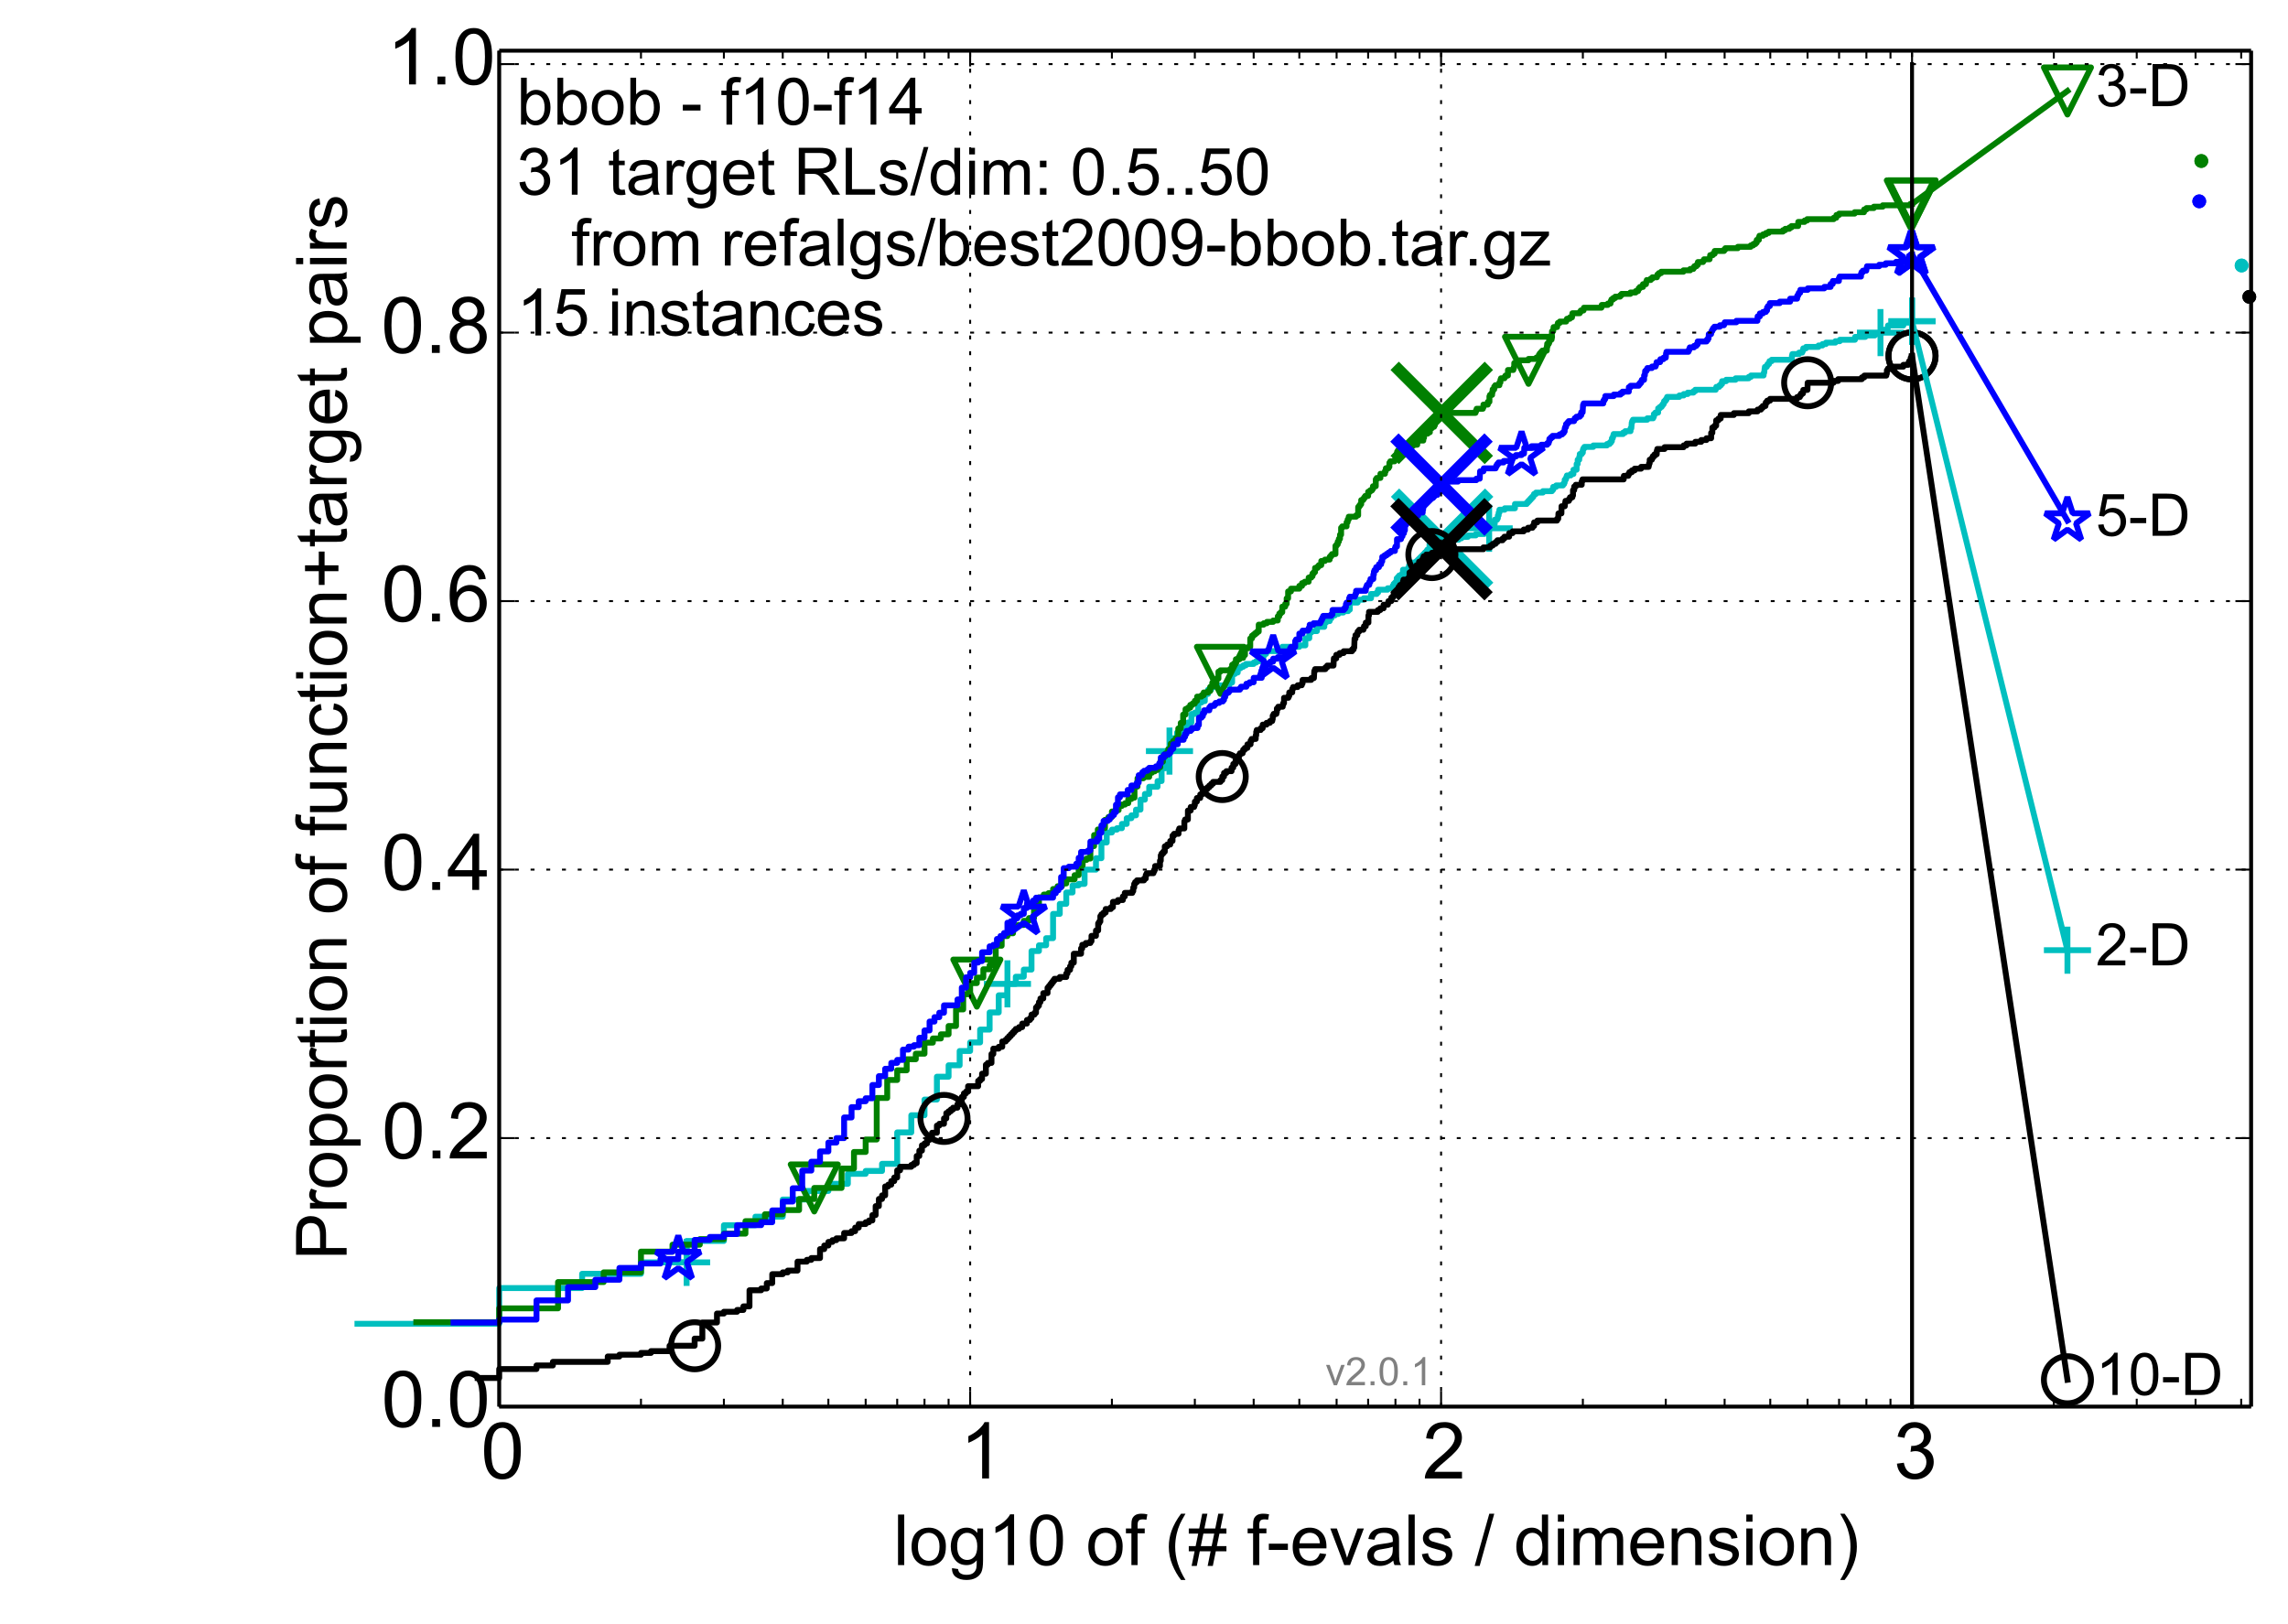 <?xml version="1.0" encoding="utf-8" standalone="no"?>
<!DOCTYPE svg PUBLIC "-//W3C//DTD SVG 1.1//EN"
  "http://www.w3.org/Graphics/SVG/1.1/DTD/svg11.dtd">
<!-- Created with matplotlib (http://matplotlib.org/) -->
<svg height="414pt" version="1.1" viewBox="0 0 583 414" width="583pt" xmlns="http://www.w3.org/2000/svg" xmlns:xlink="http://www.w3.org/1999/xlink">
 <defs>
  <style type="text/css">
*{stroke-linecap:butt;stroke-linejoin:round;}
  </style>
 </defs>
 <g id="figure_1">
  <g id="patch_1">
   <path d="
M0 414.924
L583.34 414.924
L583.34 0
L0 0
z
" style="fill:#ffffff;"/>
  </g>
  <g id="axes_1">
   <g id="patch_2">
    <path d="
M127.2 358.524
L573.6 358.524
L573.6 12.924
L127.2 12.924
z
" style="fill:#ffffff;"/>
   </g>
   <g id="line2d_1">
    <defs>
     <path d="
M0 1.5
C0.398 1.5 0.779 1.342 1.061 1.061
C1.342 0.779 1.5 0.398 1.5 0
C1.5 -0.398 1.342 -0.779 1.061 -1.061
C0.779 -1.342 0.398 -1.5 0 -1.5
C-0.398 -1.5 -0.779 -1.342 -1.061 -1.061
C-1.342 -0.779 -1.5 -0.398 -1.5 0
C-1.5 0.398 -1.342 0.779 -1.061 1.061
C-0.779 1.342 -0.398 1.5 0 1.5
z
" id="m977c291b42" style="stroke:#00bfbf;stroke-width:0.5;"/>
    </defs>
    <g>
     <use style="fill:#00bfbf;stroke:#00bfbf;stroke-width:0.5;" x="571.175" xlink:href="#m977c291b42" y="67.672"/>
     <use style="fill:#00bfbf;stroke:#00bfbf;stroke-width:0.5;" x="571.175" xlink:href="#m977c291b42" y="67.672"/>
    </g>
   </g>
   <g id="line2d_2">
    <path d="
M91.076 337.41
L127.2 337.41
L127.2 328.31
L148.331 328.31
L148.331 324.67
L163.324 324.67
L163.324 321.758
L174.953 321.758
L174.953 316.297
L184.455 316.297
L184.455 312.293
L192.488 312.293
L192.488 310.109
L199.447 310.109
L199.447 305.741
L205.586 305.741
L205.586 303.557
L211.076 303.557
L211.076 301.737
L216.044 301.737
L216.044 299.188
L220.578 299.188
L220.578 298.46
L224.75 298.46
L224.75 296.64
L228.612 296.64
L228.612 288.632
L232.207 288.632
L232.207 284.264
L235.571 284.264
L235.571 280.259
L238.73 280.259
L238.73 274.435
L241.709 274.435
L241.709 271.523
L244.527 271.523
L244.527 267.883
L247.2 267.883
L247.2 265.699
L249.743 265.699
L249.743 262.422
L252.167 262.422
L252.167 258.054
L254.484 258.054
L254.484 253.686
L256.702 253.686
L256.702 250.774
L258.829 250.774
L258.829 248.954
L260.873 248.954
L260.873 247.134
L262.84 247.134
L262.84 242.401
L264.735 242.401
L264.735 240.945
L266.564 240.945
L266.564 239.125
L268.331 239.125
L268.331 232.937
L270.04 232.937
L270.04 230.389
L271.694 230.389
L271.694 227.477
L273.298 227.477
L273.298 225.656
L274.854 225.656
L274.854 225.292
L276.365 225.292
L276.365 221.652
L279.261 221.652
L279.261 218.74
L280.65 218.74
L280.65 214.736
L282.004 214.736
L282.004 212.188
L283.324 212.188
L283.324 211.46
L284.61 211.46
L284.61 211.096
L285.866 211.096
L285.866 210.004
L287.093 210.004
L287.093 208.548
L288.291 208.548
L288.291 207.82
L289.462 207.82
L289.462 206.363
L290.607 206.363
L290.607 203.815
L291.728 203.815
L291.728 202.359
L292.825 202.359
L292.825 200.539
L294.953 200.539
L294.953 199.083
L295.985 199.083
L295.985 195.807
L296.997 195.807
L296.997 192.895
L297.99 192.895
L297.99 191.439
L298.964 191.439
L298.964 188.162
L299.92 188.162
L299.92 186.706
L300.859 186.706
L300.859 185.614
L301.781 185.614
L301.781 185.25
L302.688 185.25
L302.688 184.158
L303.579 184.158
L303.579 181.974
L304.455 181.974
L304.455 181.61
L305.316 181.61
L305.316 179.062
L306.163 179.062
L306.163 178.698
L306.997 178.698
L306.997 176.878
L307.818 176.878
L307.818 175.786
L308.626 175.786
L308.626 175.058
L309.422 175.058
L309.422 174.694
L313.227 174.694
L313.227 173.966
L313.956 173.966
L313.956 171.782
L314.675 171.782
L314.675 171.418
L315.384 171.418
L315.384 170.326
L316.084 170.326
L316.084 169.961
L316.774 169.961
L316.774 169.597
L317.455 169.597
L317.455 169.233
L319.447 169.233
L319.447 168.869
L320.095 168.869
L320.095 168.505
L321.366 168.505
L321.366 167.413
L321.99 167.413
L321.99 166.685
L322.607 166.685
L322.607 165.957
L325.586 165.957
L325.586 165.593
L326.731 165.593
L326.731 164.865
L331.076 164.865
L331.076 164.501
L332.617 164.501
L332.617 162.681
L333.619 162.681
L333.619 161.225
L334.113 161.225
L334.113 160.861
L335.568 160.861
L335.568 159.769
L337.446 159.769
L337.446 158.677
L337.905 158.677
L337.905 158.313
L338.811 158.313
L338.811 157.585
L339.259 157.585
L339.259 156.857
L340.142 156.857
L340.142 156.493
L341.011 156.493
L341.011 156.129
L342.287 156.129
L342.287 155.765
L343.533 155.765
L343.533 155.401
L343.942 155.401
L343.942 153.581
L345.939 153.581
L345.939 152.853
L347.483 152.853
L347.483 152.489
L349.351 152.489
L349.351 151.397
L350.799 151.397
L350.799 151.032
L351.154 151.032
L351.154 150.304
L353.579 150.304
L353.579 149.94
L354.915 149.94
L354.915 149.212
L355.571 149.212
L355.571 148.848
L355.896 148.848
L355.896 147.392
L356.218 147.392
L356.218 147.028
L356.539 147.028
L356.539 146.664
L357.174 146.664
L357.174 146.3
L357.489 146.3
L357.489 145.208
L358.73 145.208
L358.73 144.844
L359.036 144.844
L359.036 144.116
L359.642 144.116
L359.642 143.388
L361.998 143.388
L361.998 143.024
L362.285 143.024
L362.285 142.66
L362.571 142.66
L362.571 141.932
L363.137 141.932
L363.137 140.84
L363.697 140.84
L363.697 140.112
L364.252 140.112
L364.252 138.656
L365.073 138.656
L365.073 138.292
L366.939 138.292
L366.939 137.928
L367.46 137.928
L367.46 137.564
L371.691 137.564
L371.691 137.2
L372.403 137.2
L372.403 136.836
L374.029 136.836
L374.029 136.472
L376.046 136.472
L376.046 136.108
L378.2 136.108
L378.2 135.38
L378.62 135.38
L378.62 135.016
L379.451 135.016
L379.451 134.652
L379.861 134.652
L379.861 133.56
L380.873 133.56
L380.873 132.467
L381.471 132.467
L381.471 132.103
L381.669 132.103
L381.669 131.375
L381.866 131.375
L381.866 130.647
L382.062 130.647
L382.062 129.919
L383.416 129.919
L383.416 129.555
L386.022 129.555
L386.022 128.463
L389.021 128.463
L389.021 128.099
L389.363 128.099
L389.363 127.735
L389.702 127.735
L389.702 127.371
L390.04 127.371
L390.04 127.007
L390.375 127.007
L390.375 126.643
L390.708 126.643
L390.708 126.279
L390.874 126.279
L390.874 125.915
L391.368 125.915
L391.368 125.551
L393.14 125.551
L393.14 125.187
L395.463 125.187
L395.463 124.823
L395.766 124.823
L395.766 124.095
L396.513 124.095
L396.513 123.731
L398.265 123.731
L398.265 123.367
L398.552 123.367
L398.552 123.003
L398.694 123.003
L398.694 122.275
L398.978 122.275
L398.978 121.911
L399.12 121.911
L399.12 121.547
L399.261 121.547
L399.261 121.183
L400.237 121.183
L400.237 120.819
L400.924 120.819
L400.924 119.727
L401.736 119.727
L401.736 118.271
L402.004 118.271
L402.004 117.179
L402.404 117.179
L402.404 116.451
L402.536 116.451
L402.536 115.723
L403.062 115.723
L403.062 115.359
L403.324 115.359
L403.324 114.631
L403.454 114.631
L403.454 114.267
L403.713 114.267
L403.713 113.903
L405.99 113.903
L405.99 113.538
L409.462 113.538
L409.462 113.174
L410.152 113.174
L410.152 112.81
L410.494 112.81
L410.494 112.446
L410.721 112.446
L410.721 111.718
L410.946 111.718
L410.946 111.354
L411.059 111.354
L411.059 110.99
L411.171 110.99
L411.171 110.626
L413.58 110.626
L413.58 110.262
L414.112 110.262
L414.112 109.898
L415.471 109.898
L415.471 109.17
L415.677 109.17
L415.78 107.714
L415.883 107.714
L415.883 107.35
L416.087 107.35
L416.087 106.986
L419.73 106.986
L419.73 106.622
L421.23 106.622
L421.23 106.258
L421.414 106.258
L421.414 105.53
L421.781 105.53
L421.781 105.166
L422.508 105.166
L422.508 104.074
L422.957 104.074
L422.957 103.71
L423.402 103.71
L423.402 103.346
L423.667 103.346
L423.667 102.982
L423.931 102.982
L424.018 102.254
L424.368 102.254
L424.368 101.89
L424.628 101.89
L424.628 101.526
L424.801 101.526
L424.801 101.162
L427.899 101.162
L427.899 100.798
L429.025 100.798
L429.025 100.434
L430.05 100.434
L430.05 100.07
L431.511 100.07
L431.511 99.706
L431.964 99.706
L431.964 99.342
L437.184 99.342
L437.184 98.978
L437.32 98.978
L437.32 98.614
L438.061 98.614
L438.061 98.25
L438.461 98.25
L438.461 97.886
L438.792 97.886
L438.792 97.158
L439.837 97.158
L439.837 96.794
L442.237 96.794
L442.237 96.43
L445.586 96.43
L445.586 96.066
L446.161 96.066
L446.161 95.701
L449.381 95.701
L449.435 94.974
L449.543 94.974
L449.65 93.881
L449.703 93.881
L449.703 93.517
L450.183 93.517
L450.183 93.153
L450.394 93.153
L450.394 92.789
L450.763 92.789
L450.868 92.061
L451.44 92.061
L451.44 91.697
L456.562 91.697
L456.609 90.605
L456.703 90.605
L456.703 90.241
L458.405 90.241
L458.405 89.877
L459.214 89.877
L459.214 89.513
L459.392 89.513
L459.481 88.785
L460.186 88.785
L460.186 88.421
L463.368 88.421
L463.368 88.057
L464.388 88.057
L464.388 87.693
L465.268 87.693
L465.268 87.329
L467.673 87.329
L467.673 86.965
L468.798 86.965
L468.798 86.601
L472.657 86.601
L472.692 85.873
L475.31 85.873
L475.31 85.509
L477.709 85.509
L477.709 85.145
L479.158 85.145
L479.218 84.417
L479.31 84.417
L479.31 84.053
L480.98 84.053
L481.068 82.961
L484.991 82.961
L484.991 82.233
L486.703 82.233
L486.703 81.869
L487.2 81.869
L487.2 81.869" style="fill:none;stroke:#00bfbf;stroke-linecap:square;stroke-width:1.5;"/>
   </g>
   <g id="line2d_3">
    <defs>
     <path d="
M-6 0
L6 0
M0 6
L0 -6" id="m3e4de746de" style="stroke:#00bfbf;stroke-width:1.5;"/>
    </defs>
    <g>
     <use style="fill:none;stroke:#00bfbf;stroke-width:1.5;" x="174.953" xlink:href="#m3e4de746de" y="321.758"/>
     <use style="fill:none;stroke:#00bfbf;stroke-width:1.5;" x="256.702" xlink:href="#m3e4de746de" y="250.774"/>
     <use style="fill:none;stroke:#00bfbf;stroke-width:1.5;" x="297.99" xlink:href="#m3e4de746de" y="191.439"/>
     <use style="fill:none;stroke:#00bfbf;stroke-width:1.5;" x="379.451" xlink:href="#m3e4de746de" y="134.652"/>
     <use style="fill:none;stroke:#00bfbf;stroke-width:1.5;" x="479.158" xlink:href="#m3e4de746de" y="84.781"/>
     <use style="fill:none;stroke:#00bfbf;stroke-width:1.5;" x="487.2" xlink:href="#m3e4de746de" y="81.869"/>
    </g>
   </g>
   <g id="line2d_4"/>
   <g id="line2d_5">
    <path clip-path="url(#p505825120b)" d="
M367.46 137.564" style="fill:none;stroke:#00bfbf;stroke-linecap:square;"/>
    <defs>
     <path d="
M-12 12
L12 -12
M-12 -12
L12 12" id="m09e435d1d9" style="stroke:#00bfbf;stroke-width:3;"/>
    </defs>
    <g clip-path="url(#p505825120b)">
     <use style="fill:#00bfbf;stroke:#00bfbf;stroke-width:3;" x="367.46" xlink:href="#m09e435d1d9" y="137.564"/>
    </g>
   </g>
   <g id="line2d_6">
    <defs>
     <path d="
M0 1.5
C0.398 1.5 0.779 1.342 1.061 1.061
C1.342 0.779 1.5 0.398 1.5 0
C1.5 -0.398 1.342 -0.779 1.061 -1.061
C0.779 -1.342 0.398 -1.5 0 -1.5
C-0.398 -1.5 -0.779 -1.342 -1.061 -1.061
C-1.342 -0.779 -1.5 -0.398 -1.5 0
C-1.5 0.398 -1.342 0.779 -1.061 1.061
C-0.779 1.342 -0.398 1.5 0 1.5
z
" id="mb0b177905e" style="stroke:#008000;stroke-width:0.5;"/>
    </defs>
    <g>
     <use style="fill:#008000;stroke:#008000;stroke-width:0.5;" x="560.912" xlink:href="#mb0b177905e" y="41.039"/>
     <use style="fill:#008000;stroke:#008000;stroke-width:0.5;" x="560.912" xlink:href="#mb0b177905e" y="41.039"/>
    </g>
   </g>
   <g id="line2d_7">
    <path d="
M106.069 337.005
L127.2 337.005
L127.2 333.477
L142.193 333.477
L142.193 326.775
L153.822 326.775
L153.822 324.306
L163.324 324.306
L163.324 319.014
L171.357 319.014
L171.357 317.25
L178.316 317.25
L178.316 315.839
L184.455 315.839
L184.455 314.428
L189.945 314.428
L189.945 311.254
L194.913 311.254
L194.913 309.49
L199.447 309.49
L199.447 308.431
L203.619 308.431
L203.619 305.609
L207.481 305.609
L207.481 302.787
L214.44 302.787
L214.44 297.849
L217.599 297.849
L217.599 293.615
L220.578 293.615
L220.578 290.441
L223.396 290.441
L223.396 279.858
L226.069 279.858
L226.069 275.272
L228.612 275.272
L228.612 272.803
L231.036 272.803
L231.036 269.981
L233.353 269.981
L233.353 268.569
L235.571 268.569
L235.571 265.747
L237.698 265.747
L237.698 264.689
L239.742 264.689
L239.742 263.631
L241.709 263.631
L241.709 261.514
L243.604 261.514
L243.604 257.281
L245.433 257.281
L245.433 253.401
L247.2 253.401
L247.2 250.579
L248.909 250.579
L248.909 249.168
L250.563 249.168
L250.563 247.051
L252.167 247.051
L252.167 245.993
L253.723 245.993
L253.723 241.054
L255.234 241.054
L255.234 238.585
L256.702 238.585
L256.702 237.879
L258.13 237.879
L258.13 236.115
L259.519 236.115
L259.519 235.763
L260.873 235.763
L260.873 234.704
L262.193 234.704
L262.193 233.999
L263.48 233.999
L263.48 230.824
L264.735 230.824
L264.735 228.707
L265.962 228.707
L265.962 228.002
L267.16 228.002
L267.16 227.649
L268.331 227.649
L268.331 226.591
L269.476 226.591
L269.476 225.885
L270.597 225.885
L270.597 225.18
L271.694 225.18
L271.694 224.122
L273.822 224.122
L273.822 223.063
L274.854 223.063
L274.854 220.594
L275.866 220.594
L275.866 219.183
L276.859 219.183
L276.859 218.83
L277.833 218.83
L277.833 215.655
L278.789 215.655
L278.789 212.833
L279.728 212.833
L279.728 211.422
L280.65 211.422
L280.65 211.069
L281.557 211.069
L281.557 208.953
L282.448 208.953
L282.448 208.247
L283.324 208.247
L283.324 206.836
L284.185 206.836
L284.185 206.484
L285.032 206.484
L285.032 205.425
L285.866 205.425
L285.866 205.072
L286.687 205.072
L286.687 204.72
L287.495 204.72
L287.495 203.661
L288.291 203.661
L288.291 203.309
L289.074 203.309
L289.074 200.487
L289.847 200.487
L289.847 198.37
L291.357 198.37
L291.357 198.017
L292.825 198.017
L292.825 196.959
L293.544 196.959
L293.544 196.606
L294.253 196.606
L294.253 196.253
L294.953 196.253
L294.953 195.548
L295.643 195.548
L295.643 194.137
L296.324 194.137
L296.324 192.726
L296.997 192.726
L296.997 192.02
L297.661 192.02
L297.661 190.962
L298.316 190.962
L298.316 189.551
L298.964 189.551
L298.964 188.845
L299.603 188.845
L299.603 188.14
L300.235 188.14
L300.235 185.671
L300.859 185.671
L300.859 184.26
L301.476 184.26
L301.476 182.143
L302.085 182.143
L302.085 180.732
L302.688 180.732
L302.688 180.379
L303.283 180.379
L303.283 179.674
L303.872 179.674
L303.872 179.321
L304.455 179.321
L304.455 178.615
L305.03 178.615
L305.03 177.557
L306.163 177.557
L306.163 177.204
L306.721 177.204
L306.721 176.499
L307.818 176.499
L307.818 176.146
L308.358 176.146
L308.358 175.088
L308.893 175.088
L308.893 174.03
L309.945 174.03
L309.945 172.971
L310.464 172.971
L310.464 171.207
L310.977 171.207
L310.977 170.855
L313.472 170.855
L313.472 170.502
L313.956 170.502
L313.956 169.444
L314.437 169.444
L314.437 169.091
L314.913 169.091
L314.913 168.033
L315.852 168.033
L315.852 167.68
L316.774 167.68
L316.774 166.974
L317.229 166.974
L317.229 165.21
L318.128 165.21
L318.128 164.858
L318.571 164.858
L318.571 162.741
L319.011 162.741
L319.011 162.036
L319.447 162.036
L319.447 161.683
L319.88 161.683
L319.88 161.33
L320.309 161.33
L320.309 160.977
L320.734 160.977
L320.734 159.214
L321.99 159.214
L321.99 158.861
L322.811 158.861
L322.811 158.508
L324.414 158.508
L324.414 158.155
L325.586 158.155
L325.586 157.097
L325.97 157.097
L325.97 156.391
L326.352 156.391
L326.352 156.039
L326.731 156.039
L326.731 154.628
L327.481 154.628
L327.481 153.922
L327.852 153.922
L327.852 152.511
L328.22 152.511
L328.22 150.747
L328.949 150.747
L328.949 150.042
L331.076 150.042
L331.076 149.336
L331.767 149.336
L331.767 148.631
L332.448 148.631
L332.448 148.278
L333.453 148.278
L333.453 147.22
L334.113 147.22
L334.113 146.867
L334.44 146.867
L334.44 146.161
L334.765 146.161
L334.765 145.809
L335.087 145.809
L335.087 144.75
L335.727 144.75
L335.727 144.398
L336.044 144.398
L336.044 144.045
L336.671 144.045
L336.671 142.987
L337.599 142.987
L337.599 142.634
L338.811 142.634
L338.811 141.928
L339.11 141.928
L339.11 141.575
L339.407 141.575
L339.407 141.223
L340.288 141.223
L340.288 139.106
L340.578 139.106
L340.578 138.753
L340.867 138.753
L340.867 138.048
L341.154 138.048
L341.154 137.342
L341.44 137.342
L341.44 136.284
L341.724 136.284
L341.724 134.52
L342.006 134.52
L342.006 134.168
L343.121 134.168
L343.121 133.109
L343.396 133.109
L343.396 132.404
L343.669 132.404
L343.669 131.698
L345.545 131.698
L345.545 131.345
L346.069 131.345
L346.069 129.229
L346.329 129.229
L346.329 128.876
L346.588 128.876
L346.588 128.523
L346.845 128.523
L346.845 127.465
L347.356 127.465
L347.356 127.112
L347.61 127.112
L347.61 126.76
L347.862 126.76
L347.862 126.407
L348.612 126.407
L348.612 125.348
L349.106 125.348
L349.106 124.996
L349.595 124.996
L349.595 124.643
L349.838 124.643
L349.838 123.937
L350.56 123.937
L350.56 122.174
L350.799 122.174
L350.799 121.821
L351.742 121.821
L351.742 120.763
L352.898 120.763
L352.898 120.057
L353.126 120.057
L353.126 119.352
L353.804 119.352
L353.804 118.999
L354.028 118.999
L354.028 117.94
L354.251 117.94
L354.251 117.588
L355.353 117.588
L355.353 117.235
L355.571 117.235
L355.571 116.882
L356.003 116.882
L356.003 115.118
L356.218 115.118
L356.218 114.766
L357.906 114.766
L357.906 114.413
L358.114 114.413
L358.114 114.06
L358.525 114.06
L358.525 113.355
L361.127 113.355
L361.127 112.649
L361.322 112.649
L361.322 112.296
L362.665 112.296
L362.665 111.591
L362.855 111.591
L362.855 110.533
L363.79 110.533
L363.79 110.18
L364.344 110.18
L364.344 109.121
L364.891 109.121
L364.891 108.769
L365.433 108.769
L365.433 108.416
L365.613 108.416
L365.613 107.71
L365.791 107.71
L365.791 107.358
L365.97 107.358
L365.97 106.299
L367.373 106.299
L367.373 105.241
L375.973 105.241
L375.973 104.888
L376.119 104.888
L376.119 104.536
L376.266 104.536
L376.266 104.183
L377.847 104.183
L377.847 103.83
L377.989 103.83
L377.989 103.125
L379.106 103.125
L379.106 102.419
L379.519 102.419
L379.519 101.008
L379.656 101.008
L379.656 100.655
L380.201 100.655
L380.201 99.95
L380.336 99.95
L380.336 99.244
L380.739 99.244
L380.739 98.539
L381.007 98.539
L381.007 98.186
L382.062 98.186
L382.062 97.48
L382.323 97.48
L382.323 96.775
L382.453 96.775
L382.453 96.422
L383.352 96.422
L383.352 96.069
L383.606 96.069
L383.606 95.716
L384.237 95.716
L384.237 94.305
L385.597 94.305
L385.597 93.953
L385.719 93.953
L385.719 93.6
L385.84 93.6
L385.84 92.542
L386.684 92.542
L386.684 92.189
L387.16 92.189
L387.16 91.836
L389.476 91.836
L389.476 91.483
L391.477 91.483
L391.477 91.131
L392.127 91.131
L392.127 90.425
L392.342 90.425
L392.342 90.072
L392.663 90.072
L392.663 89.72
L392.981 89.72
L392.981 89.367
L394.134 89.367
L394.237 87.603
L394.649 87.603
L394.752 86.545
L395.362 86.545
L395.463 84.428
L395.766 84.428
L395.866 83.37
L396.76 83.37
L396.859 82.664
L396.957 82.664
L396.957 82.312
L397.445 82.312
L397.445 81.959
L399.072 81.959
L399.072 81.606
L399.261 81.606
L399.261 81.253
L400.006 81.253
L400.006 80.901
L400.559 80.901
L400.65 79.842
L402.536 79.842
L402.536 79.49
L402.8 79.49
L402.8 79.137
L403.497 79.137
L403.584 78.431
L408.053 78.431
L408.133 77.726
L409.693 77.726
L409.693 77.373
L410.38 77.373
L410.456 76.668
L410.607 76.668
L410.607 76.315
L411.059 76.315
L411.059 75.962
L411.58 75.962
L411.58 75.609
L412.825 75.609
L412.825 75.256
L413.186 75.256
L413.186 74.904
L415.437 74.904
L415.437 74.551
L416.796 74.551
L416.796 74.198
L417.396 74.198
L417.396 73.845
L417.529 73.845
L417.529 73.493
L417.858 73.493
L417.858 73.14
L418.641 73.14
L418.641 72.434
L419.412 72.434
L419.476 71.729
L419.603 71.729
L419.603 71.376
L420.61 71.376
L420.61 71.023
L421.045 71.023
L421.045 70.671
L422.206 70.671
L422.206 70.318
L422.327 70.318
L422.327 69.965
L422.688 69.965
L422.688 69.612
L423.283 69.612
L423.283 69.26
L428.946 69.26
L428.946 68.907
L430.67 68.907
L430.67 68.554
L431.486 68.554
L431.486 68.201
L431.738 68.201
L431.738 67.848
L432.289 67.848
L432.289 67.496
L432.637 67.496
L432.637 66.79
L433.956 66.79
L433.956 66.437
L434.197 66.437
L434.197 66.085
L435.618 66.085
L435.712 65.379
L435.758 65.379
L435.758 65.026
L436.453 65.026
L436.453 64.674
L436.911 64.674
L436.911 63.968
L439.317 63.968
L439.317 63.615
L439.621 63.615
L439.621 63.263
L442.811 63.263
L442.811 62.91
L446.085 62.91
L446.085 62.557
L446.731 62.557
L446.731 62.204
L447.294 62.204
L447.294 61.852
L447.63 61.852
L447.63 61.146
L448.183 61.146
L448.183 60.44
L448.33 60.44
L448.33 60.088
L449.238 60.088
L449.238 59.735
L449.988 59.735
L449.988 59.382
L450.693 59.382
L450.693 59.029
L454.309 59.029
L454.309 58.677
L454.894 58.677
L454.894 58.324
L455.949 58.324
L455.949 57.971
L456.484 57.971
L456.484 57.618
L458.179 57.618
L458.209 56.56
L459.82 56.56
L459.82 56.207
L460.491 56.207
L460.491 55.855
L467.254 55.855
L467.254 55.502
L467.912 55.502
L467.937 54.796
L468.612 54.796
L468.612 54.444
L472.577 54.444
L472.577 54.091
L474.959 54.091
L475.003 53.385
L475.593 53.385
L475.593 53.032
L477.468 53.032
L477.468 52.68
L479.742 52.68
L479.742 52.327
L486.764 52.327
L486.764 51.974
L487.2 51.974
L487.2 51.974" style="fill:none;stroke:#008000;stroke-linecap:square;stroke-width:1.5;"/>
   </g>
   <g id="line2d_8">
    <defs>
     <path d="
M-7.34788e-16 6
L6 -6
L-6 -6
z
" id="m397e16cd68" style="stroke:#008000;stroke-linejoin:miter;stroke-width:1.5;"/>
    </defs>
    <g>
     <use style="fill:none;stroke:#008000;stroke-linejoin:miter;stroke-width:1.5;" x="207.481" xlink:href="#m397e16cd68" y="302.787"/>
     <use style="fill:none;stroke:#008000;stroke-linejoin:miter;stroke-width:1.5;" x="248.909" xlink:href="#m397e16cd68" y="250.579"/>
     <use style="fill:none;stroke:#008000;stroke-linejoin:miter;stroke-width:1.5;" x="310.977" xlink:href="#m397e16cd68" y="170.855"/>
     <use style="fill:none;stroke:#008000;stroke-linejoin:miter;stroke-width:1.5;" x="389.476" xlink:href="#m397e16cd68" y="91.836"/>
     <use style="fill:none;stroke:#008000;stroke-linejoin:miter;stroke-width:1.5;" x="486.764" xlink:href="#m397e16cd68" y="51.974"/>
     <use style="fill:none;stroke:#008000;stroke-linejoin:miter;stroke-width:1.5;" x="487.2" xlink:href="#m397e16cd68" y="51.974"/>
    </g>
   </g>
   <g id="line2d_9"/>
   <g id="line2d_10">
    <path clip-path="url(#p505825120b)" d="
M367.373 105.241" style="fill:none;stroke:#008000;stroke-linecap:square;"/>
    <defs>
     <path d="
M-12 12
L12 -12
M-12 -12
L12 12" id="m8c089fa6cd" style="stroke:#008000;stroke-width:3;"/>
    </defs>
    <g clip-path="url(#p505825120b)">
     <use style="fill:#008000;stroke:#008000;stroke-width:3;" x="367.373" xlink:href="#m8c089fa6cd" y="105.241"/>
    </g>
   </g>
   <g id="line2d_11">
    <defs>
     <path d="
M0 1.5
C0.398 1.5 0.779 1.342 1.061 1.061
C1.342 0.779 1.5 0.398 1.5 0
C1.5 -0.398 1.342 -0.779 1.061 -1.061
C0.779 -1.342 0.398 -1.5 0 -1.5
C-0.398 -1.5 -0.779 -1.342 -1.061 -1.061
C-1.342 -0.779 -1.5 -0.398 -1.5 0
C-1.5 0.398 -1.342 0.779 -1.061 1.061
C-0.779 1.342 -0.398 1.5 0 1.5
z
" id="m76a7ce5b4a" style="stroke:#0000ff;stroke-width:0.5;"/>
    </defs>
    <g>
     <use style="fill:#0000ff;stroke:#0000ff;stroke-width:0.5;" x="560.385" xlink:href="#m76a7ce5b4a" y="51.315"/>
     <use style="fill:#0000ff;stroke:#0000ff;stroke-width:0.5;" x="560.385" xlink:href="#m76a7ce5b4a" y="51.315"/>
    </g>
   </g>
   <g id="line2d_12">
    <path d="
M115.571 337.09
L127.2 337.09
L127.2 336.338
L136.702 336.338
L136.702 331.45
L144.735 331.45
L144.735 328.066
L151.694 328.066
L151.694 326.186
L157.833 326.186
L157.833 323.178
L163.324 323.178
L163.324 322.05
L168.291 322.05
L168.291 320.922
L172.825 320.922
L172.825 319.041
L176.997 319.041
L176.997 316.033
L180.859 316.033
L180.859 315.281
L184.455 315.281
L184.455 314.529
L187.818 314.529
L187.818 312.273
L193.956 312.273
L193.956 311.521
L196.774 311.521
L196.774 308.513
L199.447 308.513
L199.447 306.257
L201.99 306.257
L201.99 302.873
L204.414 302.873
L204.414 298.36
L206.731 298.36
L206.731 296.104
L208.949 296.104
L208.949 293.472
L211.076 293.472
L211.076 291.216
L213.12 291.216
L213.12 290.088
L215.087 290.088
L215.087 284.824
L216.983 284.824
L216.983 282.191
L218.811 282.191
L218.811 280.687
L220.578 280.687
L220.578 279.935
L222.287 279.935
L222.287 276.551
L223.942 276.551
L223.942 274.295
L225.545 274.295
L225.545 272.415
L227.101 272.415
L227.101 270.911
L228.612 270.911
L228.612 270.159
L230.08 270.159
L230.08 267.527
L231.508 267.527
L231.508 266.775
L232.898 266.775
L232.898 266.399
L234.251 266.399
L234.251 264.519
L235.571 264.519
L235.571 262.638
L236.858 262.638
L236.858 260.382
L238.114 260.382
L238.114 259.254
L239.34 259.254
L239.34 258.126
L240.538 258.126
L240.538 256.246
L243.975 256.246
L243.975 254.742
L245.073 254.742
L245.073 251.734
L246.147 251.734
L246.147 249.102
L247.2 249.102
L247.2 247.974
L248.232 247.974
L248.232 245.342
L249.244 245.342
L249.244 244.965
L250.237 244.965
L250.237 242.709
L252.167 242.709
L252.167 241.205
L253.106 241.205
L253.106 240.829
L254.029 240.829
L254.029 239.325
L254.935 239.325
L254.935 238.573
L255.826 238.573
L255.826 237.821
L256.702 237.821
L256.702 235.189
L257.563 235.189
L257.563 234.813
L258.411 234.813
L258.411 234.061
L259.244 234.061
L259.244 233.309
L260.065 233.309
L260.065 232.933
L260.873 232.933
L260.873 231.429
L261.669 231.429
L261.669 230.301
L263.225 230.301
L263.225 229.549
L263.985 229.549
L263.985 228.797
L268.331 228.797
L268.331 227.669
L269.021 227.669
L269.021 226.917
L269.702 226.917
L269.702 226.164
L270.375 226.164
L270.375 223.532
L271.039 223.532
L271.039 221.276
L272.342 221.276
L272.342 220.9
L274.237 220.9
L274.237 220.148
L274.854 220.148
L274.854 218.644
L275.463 218.644
L275.463 217.14
L277.25 217.14
L277.25 216.764
L277.833 216.764
L277.833 214.508
L279.542 214.508
L279.542 213.756
L280.099 213.756
L280.099 212.252
L280.65 212.252
L280.65 210.372
L281.196 210.372
L281.196 209.244
L282.271 209.244
L282.271 208.868
L282.8 208.868
L282.8 208.116
L283.324 208.116
L283.324 207.74
L283.842 207.74
L283.842 206.987
L284.356 206.987
L284.356 205.107
L284.864 205.107
L284.864 203.227
L285.368 203.227
L285.368 202.475
L287.334 202.475
L287.334 201.347
L288.291 201.347
L288.291 200.219
L289.693 200.219
L289.693 199.467
L290.152 199.467
L290.152 197.587
L291.059 197.587
L291.059 196.835
L291.506 196.835
L291.506 196.459
L292.389 196.459
L292.389 196.083
L292.825 196.083
L292.825 195.707
L294.534 195.707
L294.534 195.331
L295.368 195.331
L295.368 194.579
L295.78 194.579
L295.78 193.075
L296.594 193.075
L296.594 192.323
L297.792 192.323
L297.792 191.947
L298.186 191.947
L298.186 191.195
L298.576 191.195
L298.576 190.819
L298.964 190.819
L298.964 189.691
L300.109 189.691
L300.109 188.562
L301.598 188.562
L301.598 187.81
L301.964 187.81
L301.964 187.058
L302.327 187.058
L302.327 186.306
L303.402 186.306
L303.402 185.93
L303.755 185.93
L303.755 185.554
L305.145 185.554
L305.145 184.802
L305.487 184.802
L305.487 182.922
L306.163 182.922
L306.163 182.546
L306.499 182.546
L306.499 181.794
L306.832 181.794
L306.832 181.042
L308.143 181.042
L308.143 180.29
L308.465 180.29
L308.465 179.914
L309.422 179.914
L309.422 179.538
L309.737 179.538
L309.737 179.162
L310.67 179.162
L310.67 178.786
L311.587 178.786
L311.587 178.41
L311.889 178.41
L311.889 177.658
L312.19 177.658
L312.19 176.906
L312.488 176.906
L312.488 176.53
L313.08 176.53
L313.08 176.154
L313.374 176.154
L313.374 175.778
L315.945 175.778
L315.945 175.402
L316.223 175.402
L316.223 175.026
L317.59 175.026
L317.59 174.274
L318.394 174.274
L318.394 173.898
L319.447 173.898
L319.447 172.77
L321.491 172.77
L321.491 170.89
L321.741 170.89
L321.741 170.138
L322.484 170.138
L322.484 169.385
L323.216 169.385
L323.216 169.009
L323.699 169.009
L323.699 168.633
L324.414 168.633
L324.414 167.881
L325.586 167.881
L325.586 167.505
L327.406 167.505
L327.406 167.129
L327.63 167.129
L327.63 166.377
L328.731 166.377
L328.731 165.249
L328.949 165.249
L328.949 164.873
L330.024 164.873
L330.024 163.369
L330.236 163.369
L330.236 162.993
L331.076 162.993
L331.076 161.489
L331.904 161.489
L331.904 160.737
L333.32 160.737
L333.32 160.361
L333.52 160.361
L333.52 159.985
L333.718 159.985
L333.718 159.233
L334.7 159.233
L334.7 158.857
L336.421 158.857
L336.421 158.481
L336.609 158.481
L336.609 158.105
L336.796 158.105
L336.796 157.729
L336.983 157.729
L336.983 157.353
L337.168 157.353
L337.168 156.977
L339.17 156.977
L339.17 156.601
L339.525 156.601
L339.525 155.473
L342.455 155.473
L342.455 155.097
L342.789 155.097
L342.789 154.721
L342.955 154.721
L342.955 153.969
L343.121 153.969
L343.121 153.593
L343.778 153.593
L343.778 152.465
L343.942 152.465
L343.942 152.089
L345.228 152.089
L345.228 151.713
L345.387 151.713
L345.387 151.336
L345.545 151.336
L345.545 150.584
L348.013 150.584
L348.013 149.832
L348.163 149.832
L348.163 149.456
L348.313 149.456
L348.313 149.08
L348.909 149.08
L348.909 148.328
L349.204 148.328
L349.204 147.576
L349.935 147.576
L349.935 146.448
L350.08 146.448
L350.08 145.696
L350.224 145.696
L350.224 145.32
L350.656 145.32
L350.656 144.568
L351.367 144.568
L351.367 143.816
L351.929 143.816
L351.929 143.064
L352.207 143.064
L352.207 141.936
L352.76 141.936
L352.76 141.56
L353.307 141.56
L353.307 141.184
L353.849 141.184
L353.849 140.808
L354.385 140.808
L354.385 140.432
L355.44 140.432
L355.44 139.68
L355.571 139.68
L355.571 139.304
L355.96 139.304
L355.96 137.424
L356.985 137.424
L356.985 137.048
L357.111 137.048
L357.111 136.672
L357.364 136.672
L357.364 135.92
L357.74 135.92
L357.74 135.168
L357.989 135.168
L357.989 134.04
L358.114 134.04
L358.114 133.664
L358.361 133.664
L358.361 132.912
L358.853 132.912
L358.853 132.535
L359.34 132.535
L359.34 132.159
L359.582 132.159
L359.582 131.783
L360.3 131.783
L360.3 131.407
L361.361 131.407
L361.361 130.655
L362.514 130.655
L362.514 129.903
L362.627 129.903
L362.627 129.151
L362.741 129.151
L362.741 128.399
L362.855 128.399
L362.855 128.023
L362.968 128.023
L362.968 127.271
L363.418 127.271
L363.418 126.895
L365.181 126.895
L365.181 126.519
L365.505 126.519
L365.505 126.143
L366.253 126.143
L366.253 125.391
L366.886 125.391
L366.991 124.263
L367.096 124.263
L367.096 123.511
L367.512 123.511
L367.615 122.759
L371.5 122.759
L371.5 122.383
L376.178 122.383
L376.178 122.007
L377.048 122.007
L377.134 120.127
L377.989 120.127
L378.073 119.375
L381.113 119.375
L381.113 118.999
L381.273 118.999
L381.273 118.623
L381.511 118.623
L381.511 118.247
L381.827 118.247
L381.827 117.871
L383.148 117.871
L383.148 117.495
L384.81 117.495
L384.81 117.119
L385.328 117.119
L385.328 116.367
L386.276 116.367
L386.276 115.991
L387.702 115.991
L387.702 115.615
L388.331 115.615
L388.4 114.111
L390.241 114.111
L390.241 113.734
L392.726 113.734
L392.726 113.358
L394.237 113.358
L394.237 112.982
L394.608 112.982
L394.608 112.606
L394.731 112.606
L394.793 111.854
L395.16 111.854
L395.16 111.478
L395.584 111.478
L395.584 111.102
L397.367 111.102
L397.367 110.726
L398.064 110.726
L398.064 110.35
L398.466 110.35
L398.466 109.974
L398.694 109.974
L398.694 109.222
L398.808 109.222
L398.808 108.846
L399.035 108.846
L399.035 108.094
L399.373 108.094
L399.373 107.718
L399.709 107.718
L399.709 107.342
L401.087 107.342
L401.087 106.966
L401.25 106.966
L401.25 106.59
L401.682 106.59
L401.682 106.214
L402.536 106.214
L402.536 105.838
L402.905 105.838
L402.905 105.086
L403.271 105.086
L403.376 103.206
L403.532 103.206
L403.532 102.83
L408.527 102.83
L408.574 102.078
L408.809 102.078
L408.809 101.702
L409.043 101.702
L409.043 100.95
L411.193 100.95
L411.193 100.574
L412.912 100.574
L412.912 100.198
L413.43 100.198
L413.43 99.822
L415.036 99.822
L415.036 98.694
L415.492 98.694
L415.492 98.318
L417.555 98.318
L417.555 97.942
L417.871 97.942
L417.871 97.566
L418.186 97.566
L418.186 97.19
L418.342 97.19
L418.342 96.814
L418.925 96.814
L418.925 95.686
L419.118 95.686
L419.195 94.558
L419.54 94.558
L419.54 94.181
L419.768 94.181
L419.768 93.805
L420.933 93.805
L420.933 93.429
L421.854 93.429
L421.854 93.053
L422 93.053
L422.109 92.301
L423.01 92.301
L423.082 91.549
L423.861 91.549
L423.861 91.173
L424.455 91.173
L424.524 90.045
L424.628 90.045
L424.628 89.669
L430.236 89.669
L430.236 89.293
L430.423 89.293
L430.423 88.917
L430.577 88.917
L430.577 88.541
L431.648 88.541
L431.648 88.165
L432.249 88.165
L432.249 87.789
L432.577 87.789
L432.577 87.037
L434.846 87.037
L434.846 86.661
L435.158 86.661
L435.158 86.285
L435.356 86.285
L435.412 85.157
L436 85.157
L436.084 84.405
L436.306 84.405
L436.306 84.029
L436.499 84.029
L436.499 83.653
L436.829 83.653
L436.829 83.277
L438.235 83.277
L438.235 82.901
L439.291 82.901
L439.291 82.525
L439.473 82.525
L439.473 82.149
L442.435 82.149
L442.435 81.773
L447.807 81.773
L447.852 80.645
L448.425 80.645
L448.425 79.893
L449.209 79.893
L449.209 79.517
L449.96 79.517
L449.96 79.141
L450.257 79.141
L450.257 78.389
L450.489 78.389
L450.489 78.013
L450.972 78.013
L450.972 77.261
L453.5 77.261
L453.5 76.885
L456.138 76.885
L456.138 76.132
L457.923 76.132
L457.942 75.38
L458.179 75.38
L458.179 75.004
L458.342 75.004
L458.342 74.628
L458.703 74.628
L458.739 73.876
L460.63 73.876
L460.63 73.5
L464.846 73.5
L464.846 73.124
L466.453 73.124
L466.453 72.372
L466.994 72.372
L467.024 71.62
L468.567 71.62
L468.567 70.868
L468.746 70.868
L468.746 70.492
L474.198 70.492
L474.198 69.74
L474.331 69.74
L474.331 69.364
L474.677 69.364
L474.677 68.988
L475.545 68.988
L475.636 68.236
L475.727 68.236
L475.727 67.86
L478.828 67.86
L478.828 67.484
L480.502 67.484
L480.502 67.108
L483.126 67.108
L483.126 66.732
L485.731 66.732
L485.731 66.356
L486.126 66.356
L486.126 65.98
L486.296 65.98
L486.391 65.228
L486.865 65.228
L486.865 64.852
L487.2 64.852
L487.2 64.852" style="fill:none;stroke:#0000ff;stroke-linecap:square;stroke-width:1.5;"/>
   </g>
   <g id="line2d_13">
    <defs>
     <path d="
M3.67394e-16 -6
L-1.347 -1.854
L-5.706 -1.854
L-2.18 0.708
L-3.527 4.854
L-4.20996e-16 2.292
L3.527 4.854
L2.18 0.708
L5.706 -1.854
L1.347 -1.854
z
" id="m0933169453" style="stroke:#0000ff;stroke-linejoin:bevel;stroke-width:1.5;"/>
    </defs>
    <g>
     <use style="fill:none;stroke:#0000ff;stroke-linejoin:bevel;stroke-width:1.5;" x="172.825" xlink:href="#m0933169453" y="320.922"/>
     <use style="fill:none;stroke:#0000ff;stroke-linejoin:bevel;stroke-width:1.5;" x="260.873" xlink:href="#m0933169453" y="232.933"/>
     <use style="fill:none;stroke:#0000ff;stroke-linejoin:bevel;stroke-width:1.5;" x="324.414" xlink:href="#m0933169453" y="167.881"/>
     <use style="fill:none;stroke:#0000ff;stroke-linejoin:bevel;stroke-width:1.5;" x="387.702" xlink:href="#m0933169453" y="115.991"/>
     <use style="fill:none;stroke:#0000ff;stroke-linejoin:bevel;stroke-width:1.5;" x="486.865" xlink:href="#m0933169453" y="64.852"/>
     <use style="fill:none;stroke:#0000ff;stroke-linejoin:bevel;stroke-width:1.5;" x="487.2" xlink:href="#m0933169453" y="64.852"/>
    </g>
   </g>
   <g id="line2d_14"/>
   <g id="line2d_15">
    <path clip-path="url(#p505825120b)" d="
M367.304 123.511" style="fill:none;stroke:#0000ff;stroke-linecap:square;"/>
    <defs>
     <path d="
M-12 12
L12 -12
M-12 -12
L12 12" id="ma4a355cd2c" style="stroke:#0000ff;stroke-width:3;"/>
    </defs>
    <g clip-path="url(#p505825120b)">
     <use style="fill:#0000ff;stroke:#0000ff;stroke-width:3;" x="367.304" xlink:href="#ma4a355cd2c" y="123.511"/>
    </g>
   </g>
   <g id="line2d_16">
    <defs>
     <path d="
M0 1.5
C0.398 1.5 0.779 1.342 1.061 1.061
C1.342 0.779 1.5 0.398 1.5 0
C1.5 -0.398 1.342 -0.779 1.061 -1.061
C0.779 -1.342 0.398 -1.5 0 -1.5
C-0.398 -1.5 -0.779 -1.342 -1.061 -1.061
C-1.342 -0.779 -1.5 -0.398 -1.5 0
C-1.5 0.398 -1.342 0.779 -1.061 1.061
C-0.779 1.342 -0.398 1.5 0 1.5
z
" id="m66763a63fb" style="stroke:#000000;stroke-width:0.5;"/>
    </defs>
    <g>
     <use style="stroke:#000000;stroke-width:0.5;" x="573.14" xlink:href="#m66763a63fb" y="75.656"/>
     <use style="stroke:#000000;stroke-width:0.5;" x="573.14" xlink:href="#m66763a63fb" y="75.656"/>
    </g>
   </g>
   <g id="line2d_17">
    <path d="
M121.709 351.224
L127.2 351.224
L127.2 348.943
L136.702 348.943
L136.702 348.03
L140.873 348.03
L140.873 347.118
L154.854 347.118
L154.854 345.749
L157.833 345.749
L157.833 345.293
L163.324 345.293
L163.324 344.836
L165.866 344.836
L165.866 344.38
L170.607 344.38
L170.607 343.011
L176.997 343.011
L176.997 341.187
L178.964 341.187
L178.964 337.08
L182.688 337.08
L182.688 334.799
L184.455 334.799
L184.455 334.343
L187.818 334.343
L187.818 333.887
L189.422 333.887
L189.422 332.974
L190.977 332.974
L190.977 328.868
L193.956 328.868
L193.956 328.412
L195.384 328.412
L195.384 327.043
L196.774 327.043
L196.774 324.762
L199.447 324.762
L199.447 324.306
L200.734 324.306
L200.734 323.849
L203.216 323.849
L203.216 321.568
L205.586 321.568
L205.586 321.112
L206.731 321.112
L206.731 320.656
L208.949 320.656
L208.949 318.375
L210.024 318.375
L210.024 317.462
L211.076 317.462
L211.076 316.55
L212.108 316.55
L212.108 316.093
L213.12 316.093
L213.12 315.637
L215.087 315.637
L215.087 314.268
L216.983 314.268
L216.983 313.812
L217.905 313.812
L217.905 312.9
L218.811 312.9
L218.811 311.987
L220.578 311.987
L220.578 311.531
L221.44 311.531
L221.44 311.075
L222.287 311.075
L222.287 309.706
L223.121 309.706
L223.121 307.425
L223.942 307.425
L223.942 305.6
L224.75 305.6
L224.75 304.687
L225.545 304.687
L225.545 302.406
L226.329 302.406
L226.329 301.95
L227.101 301.95
L227.101 301.038
L227.862 301.038
L227.862 300.125
L228.612 300.125
L228.612 298.3
L229.351 298.3
L229.351 297.388
L232.207 297.388
L232.207 296.931
L232.898 296.931
L232.898 296.475
L233.579 296.475
L233.579 294.65
L234.251 294.65
L234.251 293.282
L234.915 293.282
L234.915 291.913
L235.571 291.913
L235.571 291.457
L236.218 291.457
L236.218 290.544
L236.858 290.544
L236.858 290.088
L237.489 290.088
L237.489 288.719
L238.73 288.719
L238.73 286.894
L239.34 286.894
L239.34 286.438
L240.538 286.438
L240.538 285.069
L241.127 285.069
L241.127 283.701
L241.709 283.701
L241.709 283.244
L242.285 283.244
L242.285 282.788
L242.855 282.788
L242.855 282.332
L243.975 282.332
L243.975 281.419
L245.073 281.419
L245.073 279.594
L245.613 279.594
L245.613 278.682
L246.147 278.682
L246.147 278.226
L246.676 278.226
L246.676 276.857
L249.244 276.857
L249.244 275.488
L249.743 275.488
L249.743 275.032
L250.237 275.032
L250.237 273.663
L251.211 273.663
L251.211 271.382
L251.691 271.382
L251.691 270.926
L252.639 270.926
L252.639 268.645
L253.106 268.645
L253.106 267.276
L254.484 267.276
L254.484 266.82
L255.382 266.82
L255.382 265.451
L256.266 265.451
L256.266 264.995
L256.702 264.995
L256.702 264.539
L257.134 264.539
L257.134 264.082
L257.563 264.082
L257.563 263.626
L257.989 263.626
L257.989 263.17
L258.411 263.17
L258.411 262.714
L258.829 262.714
L258.829 262.257
L259.656 262.257
L259.656 261.801
L260.471 261.801
L260.471 260.889
L261.669 260.889
L261.669 259.976
L262.453 259.976
L262.453 259.52
L262.84 259.52
L262.84 258.607
L263.606 258.607
L263.606 258.151
L263.985 258.151
L263.985 256.783
L264.362 256.783
L264.362 256.326
L264.735 256.326
L264.735 255.414
L265.106 255.414
L265.106 254.501
L265.84 254.501
L265.84 253.133
L266.922 253.133
L266.922 251.764
L267.278 251.764
L267.278 251.308
L267.631 251.308
L267.631 250.851
L267.982 250.851
L267.982 250.395
L268.331 250.395
L268.331 249.939
L268.677 249.939
L268.677 249.483
L270.04 249.483
L270.04 249.027
L271.694 249.027
L271.694 248.114
L272.019 248.114
L272.019 247.202
L272.663 247.202
L272.663 246.289
L272.981 246.289
L272.981 245.377
L273.613 245.377
L273.613 243.095
L275.463 243.095
L275.463 241.727
L275.766 241.727
L275.766 240.814
L276.662 240.814
L276.662 240.358
L277.833 240.358
L277.833 239.902
L278.121 239.902
L278.121 238.533
L279.261 238.533
L279.261 237.164
L279.821 237.164
L279.821 235.339
L280.099 235.339
L280.099 234.883
L280.375 234.883
L280.375 233.514
L280.65 233.514
L280.65 233.058
L281.196 233.058
L281.196 232.602
L281.736 232.602
L281.736 231.689
L283.062 231.689
L283.062 231.233
L283.584 231.233
L283.584 229.865
L284.864 229.865
L284.864 229.408
L286.114 229.408
L286.114 228.496
L286.606 228.496
L286.606 227.583
L288.527 227.583
L288.527 227.127
L288.762 227.127
L288.762 226.215
L288.997 226.215
L288.997 225.302
L289.23 225.302
L289.23 224.846
L289.693 224.846
L289.693 224.39
L291.506 224.39
L291.506 223.933
L291.949 223.933
L291.949 223.021
L292.17 223.021
L292.17 222.565
L293.9 222.565
L293.9 222.108
L294.112 222.108
L294.112 221.652
L294.324 221.652
L294.324 220.74
L295.574 220.74
L295.574 219.371
L295.78 219.371
L295.78 218.002
L295.985 218.002
L295.985 217.546
L296.392 217.546
L296.392 217.09
L296.796 217.09
L296.796 215.721
L297.396 215.721
L297.396 215.265
L298.186 215.265
L298.186 214.352
L298.77 214.352
L298.77 212.984
L299.156 212.984
L299.156 212.527
L300.298 212.527
L300.298 211.615
L300.485 211.615
L300.485 211.159
L301.781 211.159
L301.781 209.334
L301.964 209.334
L301.964 208.878
L302.688 208.878
L302.688 206.596
L303.402 206.596
L303.402 205.684
L304.281 205.684
L304.281 205.228
L304.455 205.228
L304.455 204.315
L304.973 204.315
L304.973 203.403
L305.826 203.403
L305.826 202.49
L306.331 202.49
L306.331 202.034
L306.499 202.034
L306.499 201.578
L306.832 201.578
L306.832 201.122
L307.655 201.122
L307.655 200.665
L308.143 200.665
L308.143 200.209
L308.626 200.209
L308.626 199.753
L309.105 199.753
L309.105 199.297
L310.977 199.297
L310.977 198.84
L311.435 198.84
L311.435 197.928
L311.889 197.928
L311.889 197.015
L312.488 197.015
L312.488 196.559
L313.811 196.559
L313.811 195.647
L314.245 195.647
L314.245 194.734
L314.818 194.734
L314.818 193.822
L315.102 193.822
L315.102 193.366
L315.665 193.366
L315.665 192.453
L315.945 192.453
L315.945 191.997
L316.637 191.997
L316.637 191.541
L316.774 191.541
L316.774 191.084
L317.184 191.084
L317.184 190.628
L317.86 190.628
L317.86 189.716
L318.66 189.716
L318.66 188.803
L318.923 188.803
L318.923 188.347
L319.966 188.347
L319.966 187.434
L320.095 187.434
L320.095 186.522
L320.223 186.522
L320.223 186.066
L321.24 186.066
L321.24 185.609
L321.741 185.609
L321.741 184.697
L322.729 184.697
L322.729 184.241
L323.579 184.241
L323.579 183.785
L324.177 183.785
L324.177 183.328
L324.296 183.328
L324.296 182.416
L324.533 182.416
L324.533 181.96
L325.237 181.96
L325.237 181.503
L325.353 181.503
L325.353 180.591
L325.701 180.591
L325.701 180.135
L326.844 180.135
L326.844 179.678
L326.957 179.678
L326.957 179.222
L327.182 179.222
L327.182 177.853
L328.293 177.853
L328.293 177.397
L328.513 177.397
L328.513 176.485
L329.274 176.485
L329.274 175.572
L329.489 175.572
L329.489 175.116
L330.658 175.116
L330.658 174.66
L331.698 174.66
L331.698 174.204
L331.904 174.204
L331.904 173.291
L334.113 173.291
L334.113 172.835
L334.797 172.835
L334.894 171.01
L335.087 171.01
L335.087 170.554
L337.722 170.554
L337.722 170.097
L338.179 170.097
L338.179 169.641
L339.79 169.641
L339.879 167.816
L340.491 167.816
L340.491 166.904
L341.354 166.904
L341.354 166.447
L342.371 166.447
L342.371 165.991
L344.509 165.991
L344.509 165.535
L344.91 165.535
L344.91 165.079
L345.069 165.079
L345.149 162.798
L345.387 162.798
L345.387 161.885
L345.86 161.885
L345.939 160.973
L346.329 160.973
L346.329 160.516
L347.407 160.516
L347.407 160.06
L347.559 160.06
L347.559 159.604
L348.013 159.604
L348.013 158.691
L348.686 158.691
L348.686 156.867
L348.835 156.867
L348.835 155.954
L351.084 155.954
L351.084 155.498
L351.719 155.498
L351.719 155.042
L352.554 155.042
L352.554 154.129
L353.647 154.129
L353.647 153.673
L353.782 153.673
L353.782 153.217
L354.518 153.217
L354.518 152.304
L354.981 152.304
L354.981 151.848
L355.113 151.848
L355.113 151.392
L355.701 151.392
L355.701 150.935
L355.896 150.935
L355.896 150.479
L356.283 150.479
L356.283 150.023
L356.411 150.023
L356.411 149.567
L356.73 149.567
L356.73 149.11
L357.364 149.11
L357.364 148.654
L357.489 148.654
L357.489 148.198
L357.615 148.198
L357.615 147.742
L358.914 147.742
L358.914 147.286
L359.158 147.286
L359.158 145.917
L359.642 145.917
L359.642 145.461
L360.062 145.461
L360.062 145.004
L360.833 145.004
L360.892 144.092
L361.593 144.092
L361.593 143.179
L362.285 143.179
L362.285 142.723
L362.571 142.723
L362.571 142.267
L362.741 142.267
L362.741 141.811
L363.418 141.811
L363.418 141.354
L364.855 141.354
L364.855 140.898
L366.041 140.898
L366.041 140.442
L366.571 140.442
L366.571 139.986
L377.989 139.986
L377.989 139.529
L379.697 139.529
L379.697 139.073
L380.349 139.073
L380.349 138.617
L381.073 138.617
L381.073 138.161
L381.55 138.161
L381.55 137.705
L382.879 137.705
L382.879 137.248
L383.34 137.248
L383.34 136.792
L384.549 136.792
L384.549 135.88
L385.438 135.88
L385.438 135.423
L388.261 135.423
L388.261 134.967
L389.363 134.967
L389.363 134.511
L390.508 134.511
L390.508 134.055
L390.907 134.055
L390.907 133.142
L391.727 133.142
L391.727 132.686
L396.75 132.686
L396.75 132.23
L397.045 132.23
L397.104 130.861
L397.862 130.861
L397.891 129.036
L398.723 129.036
L398.808 128.124
L398.893 128.124
L398.893 127.667
L399.765 127.667
L399.765 127.211
L400.043 127.211
L400.043 126.755
L400.65 126.755
L400.65 126.299
L400.815 126.299
L400.815 124.93
L401.115 124.93
L401.115 124.017
L401.521 124.017
L401.521 123.561
L403.036 123.561
L403.036 122.649
L403.219 122.649
L403.219 122.192
L413.729 122.192
L413.772 121.28
L414.911 121.28
L414.911 120.824
L415.161 120.824
L415.161 120.367
L415.801 120.367
L415.801 119.911
L416.514 119.911
L416.514 119.455
L418.166 119.455
L418.166 118.999
L420.09 118.999
L420.09 118.543
L420.203 118.543
L420.203 118.086
L420.354 118.086
L420.354 117.174
L420.915 117.174
L420.915 116.718
L421.156 116.718
L421.156 116.261
L421.58 116.261
L421.58 115.805
L422.146 115.805
L422.164 114.893
L422.291 114.893
L422.291 114.436
L424.141 114.436
L424.141 113.98
L429.009 113.98
L429.009 113.524
L429.752 113.524
L429.752 113.068
L431.979 113.068
L431.979 112.611
L433.491 112.611
L433.491 112.155
L434.818 112.155
L434.818 111.699
L436.014 111.699
L436.014 110.33
L436.319 110.33
L436.319 108.962
L436.884 108.962
L436.884 108.505
L437.293 108.505
L437.293 107.137
L437.873 107.137
L437.873 106.68
L438.447 106.68
L438.447 105.768
L441.803 105.768
L441.803 105.312
L445.609 105.312
L445.609 104.855
L447.841 104.855
L447.841 104.399
L448.699 104.399
L448.699 103.943
L449.155 103.943
L449.155 103.487
L449.853 103.487
L449.928 102.574
L450.299 102.574
L450.299 102.118
L451.024 102.118
L451.024 101.662
L457.914 101.662
L457.914 101.206
L458.622 101.206
L458.622 100.749
L458.919 100.749
L458.919 100.293
L459.41 100.293
L459.49 99.381
L460.552 99.381
L460.604 97.556
L467.208 97.556
L467.208 97.099
L468.373 97.099
L468.373 96.643
L474.405 96.643
L474.405 96.187
L475.034 96.187
L475.034 95.731
L480.644 95.731
L480.644 95.274
L480.78 95.274
L480.798 94.362
L481.074 94.362
L481.074 93.906
L481.726 93.906
L481.726 93.45
L484.991 93.45
L484.991 92.993
L486.253 92.993
L486.253 92.537
L486.428 92.537
L486.428 92.081
L486.792 92.081
L486.865 91.168
L487.064 91.168
L487.064 90.712
L487.2 90.712
L487.2 90.712" style="fill:none;stroke:#000000;stroke-linecap:square;stroke-width:1.5;"/>
   </g>
   <g id="line2d_18">
    <defs>
     <path d="
M0 6
C1.591 6 3.117 5.368 4.243 4.243
C5.368 3.117 6 1.591 6 0
C6 -1.591 5.368 -3.117 4.243 -4.243
C3.117 -5.368 1.591 -6 0 -6
C-1.591 -6 -3.117 -5.368 -4.243 -4.243
C-5.368 -3.117 -6 -1.591 -6 0
C-6 1.591 -5.368 3.117 -4.243 4.243
C-3.117 5.368 -1.591 6 0 6
z
" id="ma42492ef9b" style="stroke:#000000;stroke-width:1.5;"/>
    </defs>
    <g>
     <use style="fill:none;stroke:#000000;stroke-width:1.5;" x="176.997" xlink:href="#ma42492ef9b" y="343.011"/>
     <use style="fill:none;stroke:#000000;stroke-width:1.5;" x="240.538" xlink:href="#ma42492ef9b" y="285.069"/>
     <use style="fill:none;stroke:#000000;stroke-width:1.5;" x="311.435" xlink:href="#ma42492ef9b" y="197.928"/>
     <use style="fill:none;stroke:#000000;stroke-width:1.5;" x="364.855" xlink:href="#ma42492ef9b" y="141.354"/>
     <use style="fill:none;stroke:#000000;stroke-width:1.5;" x="460.604" xlink:href="#ma42492ef9b" y="97.556"/>
     <use style="fill:none;stroke:#000000;stroke-width:1.5;" x="487.2" xlink:href="#ma42492ef9b" y="90.712"/>
    </g>
   </g>
   <g id="line2d_19"/>
   <g id="line2d_20">
    <path clip-path="url(#p505825120b)" d="
M367.304 139.986" style="fill:none;stroke:#000000;stroke-linecap:square;"/>
    <defs>
     <path d="
M-12 12
L12 -12
M-12 -12
L12 12" id="m47417b404f" style="stroke:#000000;stroke-width:3;"/>
    </defs>
    <g clip-path="url(#p505825120b)">
     <use style="stroke:#000000;stroke-width:3;" x="367.304" xlink:href="#m47417b404f" y="139.986"/>
    </g>
   </g>
   <g id="line2d_21">
    <path d="
M487.2 90.712
L526.8 351.68" style="fill:none;stroke:#000000;stroke-linecap:square;stroke-width:1.5;"/>
    <g>
     <use style="fill:none;stroke:#000000;stroke-width:1.5;" x="487.2" xlink:href="#ma42492ef9b" y="90.712"/>
     <use style="fill:none;stroke:#000000;stroke-width:1.5;" x="526.8" xlink:href="#ma42492ef9b" y="351.68"/>
    </g>
   </g>
   <g id="line2d_22">
    <path d="
M487.2 81.869
L526.8 242.183" style="fill:none;stroke:#00bfbf;stroke-linecap:square;stroke-width:1.5;"/>
    <g>
     <use style="fill:none;stroke:#00bfbf;stroke-width:1.5;" x="487.2" xlink:href="#m3e4de746de" y="81.869"/>
     <use style="fill:none;stroke:#00bfbf;stroke-width:1.5;" x="526.8" xlink:href="#m3e4de746de" y="242.183"/>
    </g>
   </g>
   <g id="line2d_23">
    <path d="
M487.2 64.852
L526.8 132.686" style="fill:none;stroke:#0000ff;stroke-linecap:square;stroke-width:1.5;"/>
    <g>
     <use style="fill:none;stroke:#0000ff;stroke-linejoin:bevel;stroke-width:1.5;" x="487.2" xlink:href="#m0933169453" y="64.852"/>
     <use style="fill:none;stroke:#0000ff;stroke-linejoin:bevel;stroke-width:1.5;" x="526.8" xlink:href="#m0933169453" y="132.686"/>
    </g>
   </g>
   <g id="line2d_24">
    <path d="
M487.2 51.974
L526.8 23.189" style="fill:none;stroke:#008000;stroke-linecap:square;stroke-width:1.5;"/>
    <g>
     <use style="fill:none;stroke:#008000;stroke-linejoin:miter;stroke-width:1.5;" x="487.2" xlink:href="#m397e16cd68" y="51.974"/>
     <use style="fill:none;stroke:#008000;stroke-linejoin:miter;stroke-width:1.5;" x="526.8" xlink:href="#m397e16cd68" y="23.189"/>
    </g>
   </g>
   <g id="line2d_25">
    <path d="
M487.2 358.524
L487.2 16.345" style="fill:none;stroke:#000000;stroke-linecap:square;"/>
   </g>
   <g id="matplotlib.axis_1">
    <g id="xtick_1">
     <g id="line2d_26">
      <path clip-path="url(#p505825120b)" d="
M127.2 358.524
L127.2 12.924" style="fill:none;stroke:#000000;stroke-dasharray:1,3;stroke-dashoffset:0.0;stroke-width:0.5;"/>
     </g>
     <g id="line2d_27">
      <defs>
       <path d="
M0 0
L0 -4" id="m93b0483c22" style="stroke:#000000;stroke-width:0.5;"/>
      </defs>
      <g>
       <use style="stroke:#000000;stroke-width:0.5;" x="127.2" xlink:href="#m93b0483c22" y="358.524"/>
      </g>
     </g>
     <g id="line2d_28">
      <defs>
       <path d="
M0 0
L0 4" id="m741efc42ff" style="stroke:#000000;stroke-width:0.5;"/>
      </defs>
      <g>
       <use style="stroke:#000000;stroke-width:0.5;" x="127.2" xlink:href="#m741efc42ff" y="12.924"/>
      </g>
     </g>
     <g id="text_1">
      <!-- 0 -->
      <defs>
       <path d="
M4.156 35.297
Q4.156 48 6.766 55.734
Q9.375 63.484 14.516 67.672
Q19.672 71.875 27.484 71.875
Q33.25 71.875 37.594 69.547
Q41.938 67.234 44.766 62.859
Q47.609 58.5 49.219 52.219
Q50.828 45.953 50.828 35.297
Q50.828 22.703 48.234 14.969
Q45.656 7.234 40.5 3
Q35.359 -1.219 27.484 -1.219
Q17.141 -1.219 11.234 6.203
Q4.156 15.141 4.156 35.297
M13.188 35.297
Q13.188 17.672 17.312 11.828
Q21.438 6 27.484 6
Q33.547 6 37.672 11.859
Q41.797 17.719 41.797 35.297
Q41.797 52.984 37.672 58.781
Q33.547 64.594 27.391 64.594
Q21.344 64.594 17.719 59.469
Q13.188 52.938 13.188 35.297" id="ArialMT-30"/>
      </defs>
      <g transform="translate(122.533 376.839)scale(0.2 -0.2)">
       <use xlink:href="#ArialMT-30"/>
      </g>
     </g>
    </g>
    <g id="xtick_2">
     <g id="line2d_29">
      <path clip-path="url(#p505825120b)" d="
M247.2 358.524
L247.2 12.924" style="fill:none;stroke:#000000;stroke-dasharray:1,3;stroke-dashoffset:0.0;stroke-width:0.5;"/>
     </g>
     <g id="line2d_30">
      <g>
       <use style="stroke:#000000;stroke-width:0.5;" x="247.2" xlink:href="#m93b0483c22" y="358.524"/>
      </g>
     </g>
     <g id="line2d_31">
      <g>
       <use style="stroke:#000000;stroke-width:0.5;" x="247.2" xlink:href="#m741efc42ff" y="12.924"/>
      </g>
     </g>
     <g id="text_2">
      <!-- 1 -->
      <defs>
       <path d="
M37.25 0
L28.469 0
L28.469 56
Q25.297 52.984 20.141 49.953
Q14.984 46.922 10.891 45.406
L10.891 53.906
Q18.266 57.375 23.781 62.297
Q29.297 67.234 31.594 71.875
L37.25 71.875
z
" id="ArialMT-31"/>
      </defs>
      <g transform="translate(244.564 376.839)scale(0.2 -0.2)">
       <use xlink:href="#ArialMT-31"/>
      </g>
     </g>
    </g>
    <g id="xtick_3">
     <g id="line2d_32">
      <path clip-path="url(#p505825120b)" d="
M367.2 358.524
L367.2 12.924" style="fill:none;stroke:#000000;stroke-dasharray:1,3;stroke-dashoffset:0.0;stroke-width:0.5;"/>
     </g>
     <g id="line2d_33">
      <g>
       <use style="stroke:#000000;stroke-width:0.5;" x="367.2" xlink:href="#m93b0483c22" y="358.524"/>
      </g>
     </g>
     <g id="line2d_34">
      <g>
       <use style="stroke:#000000;stroke-width:0.5;" x="367.2" xlink:href="#m741efc42ff" y="12.924"/>
      </g>
     </g>
     <g id="text_3">
      <!-- 2 -->
      <defs>
       <path d="
M50.344 8.453
L50.344 0
L3.031 0
Q2.938 3.172 4.047 6.109
Q5.859 10.938 9.828 15.625
Q13.812 20.312 21.344 26.469
Q33.016 36.031 37.109 41.625
Q41.219 47.219 41.219 52.203
Q41.219 57.422 37.469 61
Q33.734 64.594 27.734 64.594
Q21.391 64.594 17.578 60.781
Q13.766 56.984 13.719 50.25
L4.688 51.172
Q5.609 61.281 11.656 66.578
Q17.719 71.875 27.938 71.875
Q38.234 71.875 44.234 66.156
Q50.25 60.453 50.25 52
Q50.25 47.703 48.484 43.547
Q46.734 39.406 42.656 34.812
Q38.578 30.219 29.109 22.219
Q21.188 15.578 18.938 13.203
Q16.703 10.844 15.234 8.453
z
" id="ArialMT-32"/>
      </defs>
      <g transform="translate(362.459 376.839)scale(0.2 -0.2)">
       <use xlink:href="#ArialMT-32"/>
      </g>
     </g>
    </g>
    <g id="xtick_4">
     <g id="line2d_35">
      <path clip-path="url(#p505825120b)" d="
M487.2 358.524
L487.2 12.924" style="fill:none;stroke:#000000;stroke-dasharray:1,3;stroke-dashoffset:0.0;stroke-width:0.5;"/>
     </g>
     <g id="line2d_36">
      <g>
       <use style="stroke:#000000;stroke-width:0.5;" x="487.2" xlink:href="#m93b0483c22" y="358.524"/>
      </g>
     </g>
     <g id="line2d_37">
      <g>
       <use style="stroke:#000000;stroke-width:0.5;" x="487.2" xlink:href="#m741efc42ff" y="12.924"/>
      </g>
     </g>
     <g id="text_4">
      <!-- 3 -->
      <defs>
       <path d="
M4.203 18.891
L12.984 20.062
Q14.5 12.594 18.141 9.297
Q21.781 6 27 6
Q33.203 6 37.469 10.297
Q41.75 14.594 41.75 20.953
Q41.75 27 37.797 30.922
Q33.844 34.859 27.734 34.859
Q25.25 34.859 21.531 33.891
L22.516 41.609
Q23.391 41.5 23.922 41.5
Q29.547 41.5 34.031 44.422
Q38.531 47.359 38.531 53.469
Q38.531 58.297 35.25 61.469
Q31.984 64.656 26.812 64.656
Q21.688 64.656 18.266 61.422
Q14.844 58.203 13.875 51.766
L5.078 53.328
Q6.688 62.156 12.391 67.016
Q18.109 71.875 26.609 71.875
Q32.469 71.875 37.391 69.359
Q42.328 66.844 44.938 62.5
Q47.562 58.156 47.562 53.266
Q47.562 48.641 45.062 44.828
Q42.578 41.016 37.703 38.766
Q44.047 37.312 47.562 32.688
Q51.078 28.078 51.078 21.141
Q51.078 11.766 44.234 5.25
Q37.406 -1.266 26.953 -1.266
Q17.531 -1.266 11.297 4.344
Q5.078 9.969 4.203 18.891" id="ArialMT-33"/>
      </defs>
      <g transform="translate(482.512 376.839)scale(0.2 -0.2)">
       <use xlink:href="#ArialMT-33"/>
      </g>
     </g>
    </g>
    <g id="xtick_5">
     <g id="line2d_38">
      <defs>
       <path d="
M0 0
L0 -2" id="m177f7580d0" style="stroke:#000000;stroke-width:0.5;"/>
      </defs>
      <g>
       <use style="stroke:#000000;stroke-width:0.5;" x="163.324" xlink:href="#m177f7580d0" y="358.524"/>
      </g>
     </g>
     <g id="line2d_39">
      <defs>
       <path d="
M0 0
L0 2" id="m5284c7e2a0" style="stroke:#000000;stroke-width:0.5;"/>
      </defs>
      <g>
       <use style="stroke:#000000;stroke-width:0.5;" x="163.324" xlink:href="#m5284c7e2a0" y="12.924"/>
      </g>
     </g>
    </g>
    <g id="xtick_6">
     <g id="line2d_40">
      <g>
       <use style="stroke:#000000;stroke-width:0.5;" x="184.455" xlink:href="#m177f7580d0" y="358.524"/>
      </g>
     </g>
     <g id="line2d_41">
      <g>
       <use style="stroke:#000000;stroke-width:0.5;" x="184.455" xlink:href="#m5284c7e2a0" y="12.924"/>
      </g>
     </g>
    </g>
    <g id="xtick_7">
     <g id="line2d_42">
      <g>
       <use style="stroke:#000000;stroke-width:0.5;" x="199.447" xlink:href="#m177f7580d0" y="358.524"/>
      </g>
     </g>
     <g id="line2d_43">
      <g>
       <use style="stroke:#000000;stroke-width:0.5;" x="199.447" xlink:href="#m5284c7e2a0" y="12.924"/>
      </g>
     </g>
    </g>
    <g id="xtick_8">
     <g id="line2d_44">
      <g>
       <use style="stroke:#000000;stroke-width:0.5;" x="211.076" xlink:href="#m177f7580d0" y="358.524"/>
      </g>
     </g>
     <g id="line2d_45">
      <g>
       <use style="stroke:#000000;stroke-width:0.5;" x="211.076" xlink:href="#m5284c7e2a0" y="12.924"/>
      </g>
     </g>
    </g>
    <g id="xtick_9">
     <g id="line2d_46">
      <g>
       <use style="stroke:#000000;stroke-width:0.5;" x="220.578" xlink:href="#m177f7580d0" y="358.524"/>
      </g>
     </g>
     <g id="line2d_47">
      <g>
       <use style="stroke:#000000;stroke-width:0.5;" x="220.578" xlink:href="#m5284c7e2a0" y="12.924"/>
      </g>
     </g>
    </g>
    <g id="xtick_10">
     <g id="line2d_48">
      <g>
       <use style="stroke:#000000;stroke-width:0.5;" x="228.612" xlink:href="#m177f7580d0" y="358.524"/>
      </g>
     </g>
     <g id="line2d_49">
      <g>
       <use style="stroke:#000000;stroke-width:0.5;" x="228.612" xlink:href="#m5284c7e2a0" y="12.924"/>
      </g>
     </g>
    </g>
    <g id="xtick_11">
     <g id="line2d_50">
      <g>
       <use style="stroke:#000000;stroke-width:0.5;" x="235.571" xlink:href="#m177f7580d0" y="358.524"/>
      </g>
     </g>
     <g id="line2d_51">
      <g>
       <use style="stroke:#000000;stroke-width:0.5;" x="235.571" xlink:href="#m5284c7e2a0" y="12.924"/>
      </g>
     </g>
    </g>
    <g id="xtick_12">
     <g id="line2d_52">
      <g>
       <use style="stroke:#000000;stroke-width:0.5;" x="241.709" xlink:href="#m177f7580d0" y="358.524"/>
      </g>
     </g>
     <g id="line2d_53">
      <g>
       <use style="stroke:#000000;stroke-width:0.5;" x="241.709" xlink:href="#m5284c7e2a0" y="12.924"/>
      </g>
     </g>
    </g>
    <g id="xtick_13">
     <g id="line2d_54">
      <g>
       <use style="stroke:#000000;stroke-width:0.5;" x="283.324" xlink:href="#m177f7580d0" y="358.524"/>
      </g>
     </g>
     <g id="line2d_55">
      <g>
       <use style="stroke:#000000;stroke-width:0.5;" x="283.324" xlink:href="#m5284c7e2a0" y="12.924"/>
      </g>
     </g>
    </g>
    <g id="xtick_14">
     <g id="line2d_56">
      <g>
       <use style="stroke:#000000;stroke-width:0.5;" x="304.455" xlink:href="#m177f7580d0" y="358.524"/>
      </g>
     </g>
     <g id="line2d_57">
      <g>
       <use style="stroke:#000000;stroke-width:0.5;" x="304.455" xlink:href="#m5284c7e2a0" y="12.924"/>
      </g>
     </g>
    </g>
    <g id="xtick_15">
     <g id="line2d_58">
      <g>
       <use style="stroke:#000000;stroke-width:0.5;" x="319.447" xlink:href="#m177f7580d0" y="358.524"/>
      </g>
     </g>
     <g id="line2d_59">
      <g>
       <use style="stroke:#000000;stroke-width:0.5;" x="319.447" xlink:href="#m5284c7e2a0" y="12.924"/>
      </g>
     </g>
    </g>
    <g id="xtick_16">
     <g id="line2d_60">
      <g>
       <use style="stroke:#000000;stroke-width:0.5;" x="331.076" xlink:href="#m177f7580d0" y="358.524"/>
      </g>
     </g>
     <g id="line2d_61">
      <g>
       <use style="stroke:#000000;stroke-width:0.5;" x="331.076" xlink:href="#m5284c7e2a0" y="12.924"/>
      </g>
     </g>
    </g>
    <g id="xtick_17">
     <g id="line2d_62">
      <g>
       <use style="stroke:#000000;stroke-width:0.5;" x="340.578" xlink:href="#m177f7580d0" y="358.524"/>
      </g>
     </g>
     <g id="line2d_63">
      <g>
       <use style="stroke:#000000;stroke-width:0.5;" x="340.578" xlink:href="#m5284c7e2a0" y="12.924"/>
      </g>
     </g>
    </g>
    <g id="xtick_18">
     <g id="line2d_64">
      <g>
       <use style="stroke:#000000;stroke-width:0.5;" x="348.612" xlink:href="#m177f7580d0" y="358.524"/>
      </g>
     </g>
     <g id="line2d_65">
      <g>
       <use style="stroke:#000000;stroke-width:0.5;" x="348.612" xlink:href="#m5284c7e2a0" y="12.924"/>
      </g>
     </g>
    </g>
    <g id="xtick_19">
     <g id="line2d_66">
      <g>
       <use style="stroke:#000000;stroke-width:0.5;" x="355.571" xlink:href="#m177f7580d0" y="358.524"/>
      </g>
     </g>
     <g id="line2d_67">
      <g>
       <use style="stroke:#000000;stroke-width:0.5;" x="355.571" xlink:href="#m5284c7e2a0" y="12.924"/>
      </g>
     </g>
    </g>
    <g id="xtick_20">
     <g id="line2d_68">
      <g>
       <use style="stroke:#000000;stroke-width:0.5;" x="361.709" xlink:href="#m177f7580d0" y="358.524"/>
      </g>
     </g>
     <g id="line2d_69">
      <g>
       <use style="stroke:#000000;stroke-width:0.5;" x="361.709" xlink:href="#m5284c7e2a0" y="12.924"/>
      </g>
     </g>
    </g>
    <g id="xtick_21">
     <g id="line2d_70">
      <g>
       <use style="stroke:#000000;stroke-width:0.5;" x="403.324" xlink:href="#m177f7580d0" y="358.524"/>
      </g>
     </g>
     <g id="line2d_71">
      <g>
       <use style="stroke:#000000;stroke-width:0.5;" x="403.324" xlink:href="#m5284c7e2a0" y="12.924"/>
      </g>
     </g>
    </g>
    <g id="xtick_22">
     <g id="line2d_72">
      <g>
       <use style="stroke:#000000;stroke-width:0.5;" x="424.455" xlink:href="#m177f7580d0" y="358.524"/>
      </g>
     </g>
     <g id="line2d_73">
      <g>
       <use style="stroke:#000000;stroke-width:0.5;" x="424.455" xlink:href="#m5284c7e2a0" y="12.924"/>
      </g>
     </g>
    </g>
    <g id="xtick_23">
     <g id="line2d_74">
      <g>
       <use style="stroke:#000000;stroke-width:0.5;" x="439.447" xlink:href="#m177f7580d0" y="358.524"/>
      </g>
     </g>
     <g id="line2d_75">
      <g>
       <use style="stroke:#000000;stroke-width:0.5;" x="439.447" xlink:href="#m5284c7e2a0" y="12.924"/>
      </g>
     </g>
    </g>
    <g id="xtick_24">
     <g id="line2d_76">
      <g>
       <use style="stroke:#000000;stroke-width:0.5;" x="451.076" xlink:href="#m177f7580d0" y="358.524"/>
      </g>
     </g>
     <g id="line2d_77">
      <g>
       <use style="stroke:#000000;stroke-width:0.5;" x="451.076" xlink:href="#m5284c7e2a0" y="12.924"/>
      </g>
     </g>
    </g>
    <g id="xtick_25">
     <g id="line2d_78">
      <g>
       <use style="stroke:#000000;stroke-width:0.5;" x="460.578" xlink:href="#m177f7580d0" y="358.524"/>
      </g>
     </g>
     <g id="line2d_79">
      <g>
       <use style="stroke:#000000;stroke-width:0.5;" x="460.578" xlink:href="#m5284c7e2a0" y="12.924"/>
      </g>
     </g>
    </g>
    <g id="xtick_26">
     <g id="line2d_80">
      <g>
       <use style="stroke:#000000;stroke-width:0.5;" x="468.612" xlink:href="#m177f7580d0" y="358.524"/>
      </g>
     </g>
     <g id="line2d_81">
      <g>
       <use style="stroke:#000000;stroke-width:0.5;" x="468.612" xlink:href="#m5284c7e2a0" y="12.924"/>
      </g>
     </g>
    </g>
    <g id="xtick_27">
     <g id="line2d_82">
      <g>
       <use style="stroke:#000000;stroke-width:0.5;" x="475.571" xlink:href="#m177f7580d0" y="358.524"/>
      </g>
     </g>
     <g id="line2d_83">
      <g>
       <use style="stroke:#000000;stroke-width:0.5;" x="475.571" xlink:href="#m5284c7e2a0" y="12.924"/>
      </g>
     </g>
    </g>
    <g id="xtick_28">
     <g id="line2d_84">
      <g>
       <use style="stroke:#000000;stroke-width:0.5;" x="481.709" xlink:href="#m177f7580d0" y="358.524"/>
      </g>
     </g>
     <g id="line2d_85">
      <g>
       <use style="stroke:#000000;stroke-width:0.5;" x="481.709" xlink:href="#m5284c7e2a0" y="12.924"/>
      </g>
     </g>
    </g>
    <g id="xtick_29">
     <g id="line2d_86">
      <g>
       <use style="stroke:#000000;stroke-width:0.5;" x="523.324" xlink:href="#m177f7580d0" y="358.524"/>
      </g>
     </g>
     <g id="line2d_87">
      <g>
       <use style="stroke:#000000;stroke-width:0.5;" x="523.324" xlink:href="#m5284c7e2a0" y="12.924"/>
      </g>
     </g>
    </g>
    <g id="xtick_30">
     <g id="line2d_88">
      <g>
       <use style="stroke:#000000;stroke-width:0.5;" x="544.455" xlink:href="#m177f7580d0" y="358.524"/>
      </g>
     </g>
     <g id="line2d_89">
      <g>
       <use style="stroke:#000000;stroke-width:0.5;" x="544.455" xlink:href="#m5284c7e2a0" y="12.924"/>
      </g>
     </g>
    </g>
    <g id="xtick_31">
     <g id="line2d_90">
      <g>
       <use style="stroke:#000000;stroke-width:0.5;" x="559.447" xlink:href="#m177f7580d0" y="358.524"/>
      </g>
     </g>
     <g id="line2d_91">
      <g>
       <use style="stroke:#000000;stroke-width:0.5;" x="559.447" xlink:href="#m5284c7e2a0" y="12.924"/>
      </g>
     </g>
    </g>
    <g id="xtick_32">
     <g id="line2d_92">
      <g>
       <use style="stroke:#000000;stroke-width:0.5;" x="571.076" xlink:href="#m177f7580d0" y="358.524"/>
      </g>
     </g>
     <g id="line2d_93">
      <g>
       <use style="stroke:#000000;stroke-width:0.5;" x="571.076" xlink:href="#m5284c7e2a0" y="12.924"/>
      </g>
     </g>
    </g>
    <g id="text_5">
     <!-- log10 of (# f-evals / dimension) -->
     <defs>
      <path d="
M12.359 -21.047
L6.062 -21.047
Q20.656 2.391 20.656 25.875
Q20.656 35.062 18.562 44.094
Q16.891 51.422 13.922 58.156
Q12.016 62.547 6.062 72.797
L12.359 72.797
Q21.531 60.547 25.922 48.188
Q29.688 37.547 29.688 25.922
Q29.688 12.75 24.625 0.438
Q19.578 -11.859 12.359 -21.047" id="ArialMT-29"/>
      <path d="
M40.438 6.391
Q35.547 2.25 31.031 0.531
Q26.516 -1.172 21.344 -1.172
Q12.797 -1.172 8.203 3
Q3.609 7.172 3.609 13.672
Q3.609 17.484 5.344 20.625
Q7.078 23.781 9.891 25.688
Q12.703 27.594 16.219 28.562
Q18.797 29.25 24.031 29.891
Q34.672 31.156 39.703 32.906
Q39.75 34.719 39.75 35.203
Q39.75 40.578 37.25 42.781
Q33.891 45.75 27.25 45.75
Q21.047 45.75 18.094 43.578
Q15.141 41.406 13.719 35.891
L5.125 37.062
Q6.297 42.578 8.984 45.969
Q11.672 49.359 16.75 51.188
Q21.828 53.031 28.516 53.031
Q35.156 53.031 39.297 51.469
Q43.453 49.906 45.406 47.531
Q47.359 45.172 48.141 41.547
Q48.578 39.312 48.578 33.453
L48.578 21.734
Q48.578 9.469 49.141 6.219
Q49.703 2.984 51.375 0
L42.188 0
Q40.828 2.734 40.438 6.391
M39.703 26.031
Q34.906 24.078 25.344 22.703
Q19.922 21.922 17.672 20.938
Q15.438 19.969 14.203 18.094
Q12.984 16.219 12.984 13.922
Q12.984 10.406 15.641 8.062
Q18.312 5.719 23.438 5.719
Q28.516 5.719 32.469 7.938
Q36.422 10.156 38.281 14.016
Q39.703 17 39.703 22.797
z
" id="ArialMT-61"/>
      <path d="
M4.984 -4.297
L13.531 -5.562
Q14.062 -9.516 16.5 -11.328
Q19.781 -13.766 25.438 -13.766
Q31.547 -13.766 34.859 -11.328
Q38.188 -8.891 39.359 -4.5
Q40.047 -1.812 39.984 6.781
Q34.234 0 25.641 0
Q14.938 0 9.078 7.719
Q3.219 15.438 3.219 26.219
Q3.219 33.641 5.906 39.906
Q8.594 46.188 13.688 49.609
Q18.797 53.031 25.688 53.031
Q34.859 53.031 40.828 45.609
L40.828 51.859
L48.922 51.859
L48.922 7.031
Q48.922 -5.078 46.453 -10.125
Q44 -15.188 38.641 -18.109
Q33.297 -21.047 25.484 -21.047
Q16.219 -21.047 10.5 -16.875
Q4.781 -12.703 4.984 -4.297
M12.25 26.859
Q12.25 16.656 16.297 11.969
Q20.359 7.281 26.469 7.281
Q32.516 7.281 36.609 11.938
Q40.719 16.609 40.719 26.562
Q40.719 36.078 36.5 40.906
Q32.281 45.75 26.312 45.75
Q20.453 45.75 16.344 40.984
Q12.25 36.234 12.25 26.859" id="ArialMT-67"/>
      <path d="
M8.688 0
L8.688 45.016
L0.922 45.016
L0.922 51.859
L8.688 51.859
L8.688 57.375
Q8.688 62.594 9.625 65.141
Q10.891 68.562 14.078 70.672
Q17.281 72.797 23.047 72.797
Q26.766 72.797 31.25 71.922
L29.938 64.266
Q27.203 64.75 24.75 64.75
Q20.75 64.75 19.094 63.031
Q17.438 61.328 17.438 56.641
L17.438 51.859
L27.547 51.859
L27.547 45.016
L17.438 45.016
L17.438 0
z
" id="ArialMT-66"/>
      <path d="
M42.094 16.703
L51.172 15.578
Q49.031 7.625 43.219 3.219
Q37.406 -1.172 28.375 -1.172
Q17 -1.172 10.328 5.828
Q3.656 12.844 3.656 25.484
Q3.656 38.578 10.391 45.797
Q17.141 53.031 27.875 53.031
Q38.281 53.031 44.875 45.953
Q51.469 38.875 51.469 26.031
Q51.469 25.25 51.422 23.688
L12.75 23.688
Q13.234 15.141 17.578 10.594
Q21.922 6.062 28.422 6.062
Q33.25 6.062 36.672 8.594
Q40.094 11.141 42.094 16.703
M13.234 30.906
L42.188 30.906
Q41.609 37.453 38.875 40.719
Q34.672 45.797 27.984 45.797
Q21.922 45.797 17.797 41.75
Q13.672 37.703 13.234 30.906" id="ArialMT-65"/>
      <path d="
M40.234 0
L40.234 6.547
Q35.297 -1.172 25.734 -1.172
Q19.531 -1.172 14.328 2.25
Q9.125 5.672 6.266 11.797
Q3.422 17.922 3.422 25.875
Q3.422 33.641 6 39.969
Q8.594 46.297 13.766 49.656
Q18.953 53.031 25.344 53.031
Q30.031 53.031 33.688 51.047
Q37.359 49.078 39.656 45.906
L39.656 71.578
L48.391 71.578
L48.391 0
z

M12.453 25.875
Q12.453 15.922 16.641 10.984
Q20.844 6.062 26.562 6.062
Q32.328 6.062 36.344 10.766
Q40.375 15.484 40.375 25.141
Q40.375 35.797 36.266 40.766
Q32.172 45.75 26.172 45.75
Q20.312 45.75 16.375 40.969
Q12.453 36.188 12.453 25.875" id="ArialMT-64"/>
      <path d="
M0 -1.219
L20.75 72.797
L27.781 72.797
L7.078 -1.219
z
" id="ArialMT-2f"/>
      <path d="
M21 0
L1.266 51.859
L10.547 51.859
L21.688 20.797
Q23.484 15.766 25 10.359
Q26.172 14.453 28.266 20.219
L39.797 51.859
L48.828 51.859
L29.203 0
z
" id="ArialMT-76"/>
      <path d="
M3.172 21.484
L3.172 30.328
L30.172 30.328
L30.172 21.484
z
" id="ArialMT-2d"/>
      <path d="
M6.594 0
L6.594 51.859
L14.453 51.859
L14.453 44.578
Q16.891 48.391 20.938 50.703
Q25 53.031 30.172 53.031
Q35.938 53.031 39.625 50.641
Q43.312 48.25 44.828 43.953
Q50.984 53.031 60.844 53.031
Q68.562 53.031 72.703 48.75
Q76.859 44.484 76.859 35.594
L76.859 0
L68.109 0
L68.109 32.672
Q68.109 37.938 67.25 40.25
Q66.406 42.578 64.156 43.984
Q61.922 45.406 58.891 45.406
Q53.422 45.406 49.797 41.766
Q46.188 38.141 46.188 30.125
L46.188 0
L37.406 0
L37.406 33.688
Q37.406 39.547 35.25 42.469
Q33.109 45.406 28.219 45.406
Q24.516 45.406 21.359 43.453
Q18.219 41.5 16.797 37.734
Q15.375 33.984 15.375 26.906
L15.375 0
z
" id="ArialMT-6d"/>
      <path d="
M3.078 15.484
L11.766 16.844
Q12.5 11.625 15.844 8.844
Q19.188 6.062 25.203 6.062
Q31.25 6.062 34.172 8.516
Q37.109 10.984 37.109 14.312
Q37.109 17.281 34.516 19
Q32.719 20.172 25.531 21.969
Q15.875 24.422 12.141 26.203
Q8.406 27.984 6.469 31.125
Q4.547 34.281 4.547 38.094
Q4.547 41.547 6.125 44.5
Q7.719 47.469 10.453 49.422
Q12.5 50.922 16.031 51.969
Q19.578 53.031 23.641 53.031
Q29.734 53.031 34.344 51.266
Q38.969 49.516 41.156 46.5
Q43.359 43.5 44.188 38.484
L35.594 37.312
Q35.016 41.312 32.203 43.547
Q29.391 45.797 24.266 45.797
Q18.219 45.797 15.625 43.797
Q13.031 41.797 13.031 39.109
Q13.031 37.406 14.109 36.031
Q15.188 34.625 17.484 33.688
Q18.797 33.203 25.25 31.453
Q34.578 28.953 38.25 27.359
Q41.938 25.781 44.031 22.75
Q46.141 19.734 46.141 15.234
Q46.141 10.844 43.578 6.953
Q41.016 3.078 36.172 0.953
Q31.344 -1.172 25.25 -1.172
Q15.141 -1.172 9.844 3.031
Q4.547 7.234 3.078 15.484" id="ArialMT-73"/>
      <path d="
M6.391 0
L6.391 71.578
L15.188 71.578
L15.188 0
z
" id="ArialMT-6c"/>
      <path d="
M3.328 25.922
Q3.328 40.328 11.328 47.266
Q18.016 53.031 27.641 53.031
Q38.328 53.031 45.109 46.016
Q51.906 39.016 51.906 26.656
Q51.906 16.656 48.906 10.906
Q45.906 5.172 40.156 2
Q34.422 -1.172 27.641 -1.172
Q16.75 -1.172 10.031 5.812
Q3.328 12.797 3.328 25.922
M12.359 25.922
Q12.359 15.969 16.703 11.016
Q21.047 6.062 27.641 6.062
Q34.188 6.062 38.531 11.031
Q42.875 16.016 42.875 26.219
Q42.875 35.844 38.5 40.797
Q34.125 45.75 27.641 45.75
Q21.047 45.75 16.703 40.812
Q12.359 35.891 12.359 25.922" id="ArialMT-6f"/>
      <path d="
M6.594 0
L6.594 51.859
L14.5 51.859
L14.5 44.484
Q20.219 53.031 31 53.031
Q35.688 53.031 39.625 51.344
Q43.562 49.656 45.516 46.922
Q47.469 44.188 48.25 40.438
Q48.734 37.984 48.734 31.891
L48.734 0
L39.938 0
L39.938 31.547
Q39.938 36.922 38.906 39.578
Q37.891 42.234 35.281 43.812
Q32.672 45.406 29.156 45.406
Q23.531 45.406 19.453 41.844
Q15.375 38.281 15.375 28.328
L15.375 0
z
" id="ArialMT-6e"/>
      <path d="
M23.391 -21.047
Q16.109 -11.859 11.078 0.438
Q6.062 12.75 6.062 25.922
Q6.062 37.547 9.812 48.188
Q14.203 60.547 23.391 72.797
L29.688 72.797
Q23.781 62.641 21.875 58.297
Q18.891 51.562 17.188 44.234
Q15.094 35.109 15.094 25.875
Q15.094 2.391 29.688 -21.047
z
" id="ArialMT-28"/>
      <path d="
M5.031 -1.219
L9.281 19.578
L1.031 19.578
L1.031 26.859
L10.75 26.859
L14.359 44.578
L1.031 44.578
L1.031 51.859
L15.828 51.859
L20.062 72.797
L27.391 72.797
L23.141 51.859
L38.531 51.859
L42.781 72.797
L50.141 72.797
L45.906 51.859
L54.344 51.859
L54.344 44.578
L44.438 44.578
L40.766 26.859
L54.344 26.859
L54.344 19.578
L39.312 19.578
L35.062 -1.219
L27.734 -1.219
L31.938 19.578
L16.609 19.578
L12.359 -1.219
z

M18.062 26.859
L33.406 26.859
L37.062 44.578
L21.688 44.578
z
" id="ArialMT-23"/>
      <path d="
M6.641 61.469
L6.641 71.578
L15.438 71.578
L15.438 61.469
z

M6.641 0
L6.641 51.859
L15.438 51.859
L15.438 0
z
" id="ArialMT-69"/>
      <path id="ArialMT-20"/>
     </defs>
     <g transform="translate(227.674 398.918)scale(0.18 -0.18)">
      <use xlink:href="#ArialMT-6c"/>
      <use x="22.217" xlink:href="#ArialMT-6f"/>
      <use x="77.832" xlink:href="#ArialMT-67"/>
      <use x="133.447" xlink:href="#ArialMT-31"/>
      <use x="189.062" xlink:href="#ArialMT-30"/>
      <use x="244.678" xlink:href="#ArialMT-20"/>
      <use x="272.461" xlink:href="#ArialMT-6f"/>
      <use x="328.076" xlink:href="#ArialMT-66"/>
      <use x="355.859" xlink:href="#ArialMT-20"/>
      <use x="383.643" xlink:href="#ArialMT-28"/>
      <use x="416.943" xlink:href="#ArialMT-23"/>
      <use x="472.559" xlink:href="#ArialMT-20"/>
      <use x="500.342" xlink:href="#ArialMT-66"/>
      <use x="528.125" xlink:href="#ArialMT-2d"/>
      <use x="561.426" xlink:href="#ArialMT-65"/>
      <use x="617.041" xlink:href="#ArialMT-76"/>
      <use x="667.041" xlink:href="#ArialMT-61"/>
      <use x="722.656" xlink:href="#ArialMT-6c"/>
      <use x="744.873" xlink:href="#ArialMT-73"/>
      <use x="794.873" xlink:href="#ArialMT-20"/>
      <use x="822.656" xlink:href="#ArialMT-2f"/>
      <use x="850.439" xlink:href="#ArialMT-20"/>
      <use x="878.223" xlink:href="#ArialMT-64"/>
      <use x="933.838" xlink:href="#ArialMT-69"/>
      <use x="956.055" xlink:href="#ArialMT-6d"/>
      <use x="1039.355" xlink:href="#ArialMT-65"/>
      <use x="1094.971" xlink:href="#ArialMT-6e"/>
      <use x="1150.586" xlink:href="#ArialMT-73"/>
      <use x="1200.586" xlink:href="#ArialMT-69"/>
      <use x="1222.803" xlink:href="#ArialMT-6f"/>
      <use x="1278.418" xlink:href="#ArialMT-6e"/>
      <use x="1334.033" xlink:href="#ArialMT-29"/>
     </g>
    </g>
   </g>
   <g id="matplotlib.axis_2">
    <g id="ytick_1">
     <g id="line2d_94">
      <path clip-path="url(#p505825120b)" d="
M127.2 358.524
L573.6 358.524" style="fill:none;stroke:#000000;stroke-dasharray:1,3;stroke-dashoffset:0.0;stroke-width:0.5;"/>
     </g>
     <g id="line2d_95">
      <defs>
       <path d="
M0 0
L4 0" id="m728421d6d4" style="stroke:#000000;stroke-width:0.5;"/>
      </defs>
      <g>
       <use style="stroke:#000000;stroke-width:0.5;" x="127.2" xlink:href="#m728421d6d4" y="358.524"/>
      </g>
     </g>
     <g id="line2d_96">
      <defs>
       <path d="
M0 0
L-4 0" id="mcb0005524f" style="stroke:#000000;stroke-width:0.5;"/>
      </defs>
      <g>
       <use style="stroke:#000000;stroke-width:0.5;" x="573.6" xlink:href="#mcb0005524f" y="358.524"/>
      </g>
     </g>
     <g id="text_6">
      <!-- 0.0 -->
      <defs>
       <path d="
M9.078 0
L9.078 10.016
L19.094 10.016
L19.094 0
z
" id="ArialMT-2e"/>
      </defs>
      <g transform="translate(97.188 363.694)scale(0.2 -0.2)">
       <use xlink:href="#ArialMT-30"/>
       <use x="55.615" xlink:href="#ArialMT-2e"/>
       <use x="83.398" xlink:href="#ArialMT-30"/>
      </g>
     </g>
    </g>
    <g id="ytick_2">
     <g id="line2d_97">
      <path clip-path="url(#p505825120b)" d="
M127.2 290.088
L573.6 290.088" style="fill:none;stroke:#000000;stroke-dasharray:1,3;stroke-dashoffset:0.0;stroke-width:0.5;"/>
     </g>
     <g id="line2d_98">
      <g>
       <use style="stroke:#000000;stroke-width:0.5;" x="127.2" xlink:href="#m728421d6d4" y="290.088"/>
      </g>
     </g>
     <g id="line2d_99">
      <g>
       <use style="stroke:#000000;stroke-width:0.5;" x="573.6" xlink:href="#mcb0005524f" y="290.088"/>
      </g>
     </g>
     <g id="text_7">
      <!-- 0.2 -->
      <g transform="translate(97.284 295.258)scale(0.2 -0.2)">
       <use xlink:href="#ArialMT-30"/>
       <use x="55.615" xlink:href="#ArialMT-2e"/>
       <use x="83.398" xlink:href="#ArialMT-32"/>
      </g>
     </g>
    </g>
    <g id="ytick_3">
     <g id="line2d_100">
      <path clip-path="url(#p505825120b)" d="
M127.2 221.652
L573.6 221.652" style="fill:none;stroke:#000000;stroke-dasharray:1,3;stroke-dashoffset:0.0;stroke-width:0.5;"/>
     </g>
     <g id="line2d_101">
      <g>
       <use style="stroke:#000000;stroke-width:0.5;" x="127.2" xlink:href="#m728421d6d4" y="221.652"/>
      </g>
     </g>
     <g id="line2d_102">
      <g>
       <use style="stroke:#000000;stroke-width:0.5;" x="573.6" xlink:href="#mcb0005524f" y="221.652"/>
      </g>
     </g>
     <g id="text_8">
      <!-- 0.4 -->
      <defs>
       <path d="
M32.328 0
L32.328 17.141
L1.266 17.141
L1.266 25.203
L33.938 71.578
L41.109 71.578
L41.109 25.203
L50.781 25.203
L50.781 17.141
L41.109 17.141
L41.109 0
z

M32.328 25.203
L32.328 57.469
L9.906 25.203
z
" id="ArialMT-34"/>
      </defs>
      <g transform="translate(97.197 226.823)scale(0.2 -0.2)">
       <use xlink:href="#ArialMT-30"/>
       <use x="55.615" xlink:href="#ArialMT-2e"/>
       <use x="83.398" xlink:href="#ArialMT-34"/>
      </g>
     </g>
    </g>
    <g id="ytick_4">
     <g id="line2d_103">
      <path clip-path="url(#p505825120b)" d="
M127.2 153.217
L573.6 153.217" style="fill:none;stroke:#000000;stroke-dasharray:1,3;stroke-dashoffset:0.0;stroke-width:0.5;"/>
     </g>
     <g id="line2d_104">
      <g>
       <use style="stroke:#000000;stroke-width:0.5;" x="127.2" xlink:href="#m728421d6d4" y="153.217"/>
      </g>
     </g>
     <g id="line2d_105">
      <g>
       <use style="stroke:#000000;stroke-width:0.5;" x="573.6" xlink:href="#mcb0005524f" y="153.217"/>
      </g>
     </g>
     <g id="text_9">
      <!-- 0.6 -->
      <defs>
       <path d="
M49.75 54.047
L41.016 53.375
Q39.844 58.547 37.703 60.891
Q34.125 64.656 28.906 64.656
Q24.703 64.656 21.531 62.312
Q17.391 59.281 14.984 53.469
Q12.594 47.656 12.5 36.922
Q15.672 41.75 20.266 44.094
Q24.859 46.438 29.891 46.438
Q38.672 46.438 44.844 39.969
Q51.031 33.5 51.031 23.25
Q51.031 16.5 48.125 10.719
Q45.219 4.938 40.141 1.859
Q35.062 -1.219 28.609 -1.219
Q17.625 -1.219 10.688 6.859
Q3.766 14.938 3.766 33.5
Q3.766 54.25 11.422 63.672
Q18.109 71.875 29.438 71.875
Q37.891 71.875 43.281 67.141
Q48.688 62.406 49.75 54.047
M13.875 23.188
Q13.875 18.656 15.797 14.5
Q17.719 10.359 21.188 8.172
Q24.656 6 28.469 6
Q34.031 6 38.031 10.484
Q42.047 14.984 42.047 22.703
Q42.047 30.125 38.078 34.391
Q34.125 38.672 28.125 38.672
Q22.172 38.672 18.016 34.391
Q13.875 30.125 13.875 23.188" id="ArialMT-36"/>
      </defs>
      <g transform="translate(97.147 158.387)scale(0.2 -0.2)">
       <use xlink:href="#ArialMT-30"/>
       <use x="55.615" xlink:href="#ArialMT-2e"/>
       <use x="83.398" xlink:href="#ArialMT-36"/>
      </g>
     </g>
    </g>
    <g id="ytick_5">
     <g id="line2d_106">
      <path clip-path="url(#p505825120b)" d="
M127.2 84.781
L573.6 84.781" style="fill:none;stroke:#000000;stroke-dasharray:1,3;stroke-dashoffset:0.0;stroke-width:0.5;"/>
     </g>
     <g id="line2d_107">
      <g>
       <use style="stroke:#000000;stroke-width:0.5;" x="127.2" xlink:href="#m728421d6d4" y="84.781"/>
      </g>
     </g>
     <g id="line2d_108">
      <g>
       <use style="stroke:#000000;stroke-width:0.5;" x="573.6" xlink:href="#mcb0005524f" y="84.781"/>
      </g>
     </g>
     <g id="text_10">
      <!-- 0.8 -->
      <defs>
       <path d="
M17.672 38.812
Q12.203 40.828 9.562 44.531
Q6.938 48.25 6.938 53.422
Q6.938 61.234 12.547 66.547
Q18.172 71.875 27.484 71.875
Q36.859 71.875 42.578 66.422
Q48.297 60.984 48.297 53.172
Q48.297 48.188 45.672 44.5
Q43.062 40.828 37.75 38.812
Q44.344 36.672 47.781 31.875
Q51.219 27.094 51.219 20.453
Q51.219 11.281 44.719 5.031
Q38.234 -1.219 27.641 -1.219
Q17.047 -1.219 10.547 5.047
Q4.047 11.328 4.047 20.703
Q4.047 27.688 7.594 32.391
Q11.141 37.109 17.672 38.812
M15.922 53.719
Q15.922 48.641 19.188 45.406
Q22.469 42.188 27.688 42.188
Q32.766 42.188 36.016 45.375
Q39.266 48.578 39.266 53.219
Q39.266 58.062 35.906 61.359
Q32.562 64.656 27.594 64.656
Q22.562 64.656 19.234 61.422
Q15.922 58.203 15.922 53.719
M13.094 20.656
Q13.094 16.891 14.875 13.375
Q16.656 9.859 20.172 7.922
Q23.688 6 27.734 6
Q34.031 6 38.125 10.047
Q42.234 14.109 42.234 20.359
Q42.234 26.703 38.016 30.859
Q33.797 35.016 27.438 35.016
Q21.234 35.016 17.156 30.906
Q13.094 26.812 13.094 20.656" id="ArialMT-38"/>
      </defs>
      <g transform="translate(97.109 89.951)scale(0.2 -0.2)">
       <use xlink:href="#ArialMT-30"/>
       <use x="55.615" xlink:href="#ArialMT-2e"/>
       <use x="83.398" xlink:href="#ArialMT-38"/>
      </g>
     </g>
    </g>
    <g id="ytick_6">
     <g id="line2d_109">
      <path clip-path="url(#p505825120b)" d="
M127.2 16.345
L573.6 16.345" style="fill:none;stroke:#000000;stroke-dasharray:1,3;stroke-dashoffset:0.0;stroke-width:0.5;"/>
     </g>
     <g id="line2d_110">
      <g>
       <use style="stroke:#000000;stroke-width:0.5;" x="127.2" xlink:href="#m728421d6d4" y="16.345"/>
      </g>
     </g>
     <g id="line2d_111">
      <g>
       <use style="stroke:#000000;stroke-width:0.5;" x="573.6" xlink:href="#mcb0005524f" y="16.345"/>
      </g>
     </g>
     <g id="text_11">
      <!-- 1.0 -->
      <g transform="translate(98.534 21.516)scale(0.2 -0.2)">
       <use xlink:href="#ArialMT-31"/>
       <use x="55.615" xlink:href="#ArialMT-2e"/>
       <use x="83.398" xlink:href="#ArialMT-30"/>
      </g>
     </g>
    </g>
    <g id="text_12">
     <!-- Proportion of function+target pairs -->
     <defs>
      <path d="
M40.438 19
L49.078 17.875
Q47.656 8.938 41.812 3.875
Q35.984 -1.172 27.484 -1.172
Q16.844 -1.172 10.375 5.781
Q3.906 12.75 3.906 25.734
Q3.906 34.125 6.688 40.422
Q9.469 46.734 15.156 49.875
Q20.844 53.031 27.547 53.031
Q35.984 53.031 41.359 48.75
Q46.734 44.484 48.25 36.625
L39.703 35.297
Q38.484 40.531 35.375 43.156
Q32.281 45.797 27.875 45.797
Q21.234 45.797 17.078 41.031
Q12.938 36.281 12.938 25.984
Q12.938 15.531 16.938 10.797
Q20.953 6.062 27.391 6.062
Q32.562 6.062 36.031 9.234
Q39.5 12.406 40.438 19" id="ArialMT-63"/>
      <path d="
M25.781 7.859
L27.047 0.094
Q23.344 -0.688 20.406 -0.688
Q15.625 -0.688 12.984 0.828
Q10.359 2.344 9.281 4.812
Q8.203 7.281 8.203 15.188
L8.203 45.016
L1.766 45.016
L1.766 51.859
L8.203 51.859
L8.203 64.703
L16.938 69.969
L16.938 51.859
L25.781 51.859
L25.781 45.016
L16.938 45.016
L16.938 14.703
Q16.938 10.938 17.406 9.859
Q17.875 8.797 18.922 8.156
Q19.969 7.516 21.922 7.516
Q23.391 7.516 25.781 7.859" id="ArialMT-74"/>
      <path d="
M40.578 0
L40.578 7.625
Q34.516 -1.172 24.125 -1.172
Q19.531 -1.172 15.547 0.578
Q11.578 2.344 9.641 5
Q7.719 7.672 6.938 11.531
Q6.391 14.109 6.391 19.734
L6.391 51.859
L15.188 51.859
L15.188 23.094
Q15.188 16.219 15.719 13.812
Q16.547 10.359 19.234 8.375
Q21.922 6.391 25.875 6.391
Q29.828 6.391 33.297 8.422
Q36.766 10.453 38.203 13.938
Q39.656 17.438 39.656 24.078
L39.656 51.859
L48.438 51.859
L48.438 0
z
" id="ArialMT-75"/>
      <path d="
M7.719 0
L7.719 71.578
L34.719 71.578
Q41.844 71.578 45.609 70.906
Q50.875 70.016 54.438 67.547
Q58.016 65.094 60.188 60.641
Q62.359 56.203 62.359 50.875
Q62.359 41.75 56.547 35.422
Q50.734 29.109 35.547 29.109
L17.188 29.109
L17.188 0
z

M17.188 37.547
L35.688 37.547
Q44.875 37.547 48.734 40.969
Q52.594 44.391 52.594 50.594
Q52.594 55.078 50.312 58.266
Q48.047 61.469 44.344 62.5
Q41.938 63.141 35.5 63.141
L17.188 63.141
z
" id="ArialMT-50"/>
      <path d="
M6.594 -19.875
L6.594 51.859
L14.594 51.859
L14.594 45.125
Q17.438 49.078 21 51.047
Q24.562 53.031 29.641 53.031
Q36.281 53.031 41.359 49.609
Q46.438 46.188 49.016 39.953
Q51.609 33.734 51.609 26.312
Q51.609 18.359 48.75 11.984
Q45.906 5.609 40.453 2.219
Q35.016 -1.172 29 -1.172
Q24.609 -1.172 21.109 0.688
Q17.625 2.547 15.375 5.375
L15.375 -19.875
z

M14.547 25.641
Q14.547 15.625 18.594 10.844
Q22.656 6.062 28.422 6.062
Q34.281 6.062 38.453 11.016
Q42.625 15.969 42.625 26.375
Q42.625 36.281 38.547 41.203
Q34.469 46.141 28.812 46.141
Q23.188 46.141 18.859 40.891
Q14.547 35.641 14.547 25.641" id="ArialMT-70"/>
      <path d="
M25.047 11.578
L25.047 31.203
L5.562 31.203
L5.562 39.406
L25.047 39.406
L25.047 58.891
L33.344 58.891
L33.344 39.406
L52.828 39.406
L52.828 31.203
L33.344 31.203
L33.344 11.578
z
" id="ArialMT-2b"/>
      <path d="
M6.5 0
L6.5 51.859
L14.406 51.859
L14.406 44
Q17.438 49.516 20 51.266
Q22.562 53.031 25.641 53.031
Q30.078 53.031 34.672 50.203
L31.641 42.047
Q28.422 43.953 25.203 43.953
Q22.312 43.953 20.016 42.219
Q17.719 40.484 16.75 37.406
Q15.281 32.719 15.281 27.156
L15.281 0
z
" id="ArialMT-72"/>
     </defs>
     <g transform="translate(88.321 321.197)rotate(-90.0)scale(0.18 -0.18)">
      <use xlink:href="#ArialMT-50"/>
      <use x="66.699" xlink:href="#ArialMT-72"/>
      <use x="100.0" xlink:href="#ArialMT-6f"/>
      <use x="155.615" xlink:href="#ArialMT-70"/>
      <use x="211.23" xlink:href="#ArialMT-6f"/>
      <use x="266.846" xlink:href="#ArialMT-72"/>
      <use x="300.146" xlink:href="#ArialMT-74"/>
      <use x="327.93" xlink:href="#ArialMT-69"/>
      <use x="350.146" xlink:href="#ArialMT-6f"/>
      <use x="405.762" xlink:href="#ArialMT-6e"/>
      <use x="461.377" xlink:href="#ArialMT-20"/>
      <use x="489.16" xlink:href="#ArialMT-6f"/>
      <use x="544.775" xlink:href="#ArialMT-66"/>
      <use x="572.559" xlink:href="#ArialMT-20"/>
      <use x="600.342" xlink:href="#ArialMT-66"/>
      <use x="628.125" xlink:href="#ArialMT-75"/>
      <use x="683.74" xlink:href="#ArialMT-6e"/>
      <use x="739.355" xlink:href="#ArialMT-63"/>
      <use x="789.355" xlink:href="#ArialMT-74"/>
      <use x="817.139" xlink:href="#ArialMT-69"/>
      <use x="839.355" xlink:href="#ArialMT-6f"/>
      <use x="894.971" xlink:href="#ArialMT-6e"/>
      <use x="950.586" xlink:href="#ArialMT-2b"/>
      <use x="1008.984" xlink:href="#ArialMT-74"/>
      <use x="1036.768" xlink:href="#ArialMT-61"/>
      <use x="1092.383" xlink:href="#ArialMT-72"/>
      <use x="1125.684" xlink:href="#ArialMT-67"/>
      <use x="1181.299" xlink:href="#ArialMT-65"/>
      <use x="1236.914" xlink:href="#ArialMT-74"/>
      <use x="1264.697" xlink:href="#ArialMT-20"/>
      <use x="1292.48" xlink:href="#ArialMT-70"/>
      <use x="1348.096" xlink:href="#ArialMT-61"/>
      <use x="1403.711" xlink:href="#ArialMT-69"/>
      <use x="1425.928" xlink:href="#ArialMT-72"/>
      <use x="1459.229" xlink:href="#ArialMT-73"/>
     </g>
    </g>
   </g>
   <g id="patch_3">
    <path d="
M127.2 12.924
L573.6 12.924" style="fill:none;stroke:#000000;"/>
   </g>
   <g id="patch_4">
    <path d="
M573.6 358.524
L573.6 12.924" style="fill:none;stroke:#000000;"/>
   </g>
   <g id="patch_5">
    <path d="
M127.2 358.524
L573.6 358.524" style="fill:none;stroke:#000000;"/>
   </g>
   <g id="patch_6">
    <path d="
M127.2 358.524
L127.2 12.924" style="fill:none;stroke:#000000;"/>
   </g>
   <g id="text_13">
    <!-- 10-D -->
    <defs>
     <path d="
M7.719 0
L7.719 71.578
L32.375 71.578
Q40.719 71.578 45.125 70.562
Q51.266 69.141 55.609 65.438
Q61.281 60.641 64.078 53.188
Q66.891 45.75 66.891 36.188
Q66.891 28.031 64.984 21.734
Q63.094 15.438 60.109 11.297
Q57.125 7.172 53.578 4.797
Q50.047 2.438 45.047 1.219
Q40.047 0 33.547 0
z

M17.188 8.453
L32.469 8.453
Q39.547 8.453 43.578 9.766
Q47.609 11.078 50 13.484
Q53.375 16.844 55.25 22.531
Q57.125 28.219 57.125 36.328
Q57.125 47.562 53.438 53.594
Q49.75 59.625 44.484 61.672
Q40.672 63.141 32.234 63.141
L17.188 63.141
z
" id="ArialMT-44"/>
    </defs>
    <g transform="translate(534.0 355.558)scale(0.15 -0.15)">
     <use xlink:href="#ArialMT-31"/>
     <use x="55.615" xlink:href="#ArialMT-30"/>
     <use x="111.23" xlink:href="#ArialMT-2d"/>
     <use x="144.531" xlink:href="#ArialMT-44"/>
    </g>
   </g>
   <g id="text_14">
    <!-- 2-D -->
    <g transform="translate(534.0 246.061)scale(0.15 -0.15)">
     <use xlink:href="#ArialMT-32"/>
     <use x="55.615" xlink:href="#ArialMT-2d"/>
     <use x="88.916" xlink:href="#ArialMT-44"/>
    </g>
   </g>
   <g id="text_15">
    <!-- 5-D -->
    <defs>
     <path d="
M4.156 18.75
L13.375 19.531
Q14.406 12.797 18.141 9.391
Q21.875 6 27.156 6
Q33.5 6 37.891 10.781
Q42.281 15.578 42.281 23.484
Q42.281 31 38.062 35.344
Q33.844 39.703 27 39.703
Q22.75 39.703 19.328 37.766
Q15.922 35.844 13.969 32.766
L5.719 33.844
L12.641 70.609
L48.25 70.609
L48.25 62.203
L19.672 62.203
L15.828 42.969
Q22.266 47.469 29.344 47.469
Q38.719 47.469 45.156 40.969
Q51.609 34.469 51.609 24.266
Q51.609 14.547 45.953 7.469
Q39.062 -1.219 27.156 -1.219
Q17.391 -1.219 11.203 4.25
Q5.031 9.719 4.156 18.75" id="ArialMT-35"/>
    </defs>
    <g transform="translate(534.0 136.564)scale(0.15 -0.15)">
     <use xlink:href="#ArialMT-35"/>
     <use x="55.615" xlink:href="#ArialMT-2d"/>
     <use x="88.916" xlink:href="#ArialMT-44"/>
    </g>
   </g>
   <g id="text_16">
    <!-- 3-D -->
    <g transform="translate(534.0 27.067)scale(0.15 -0.15)">
     <use xlink:href="#ArialMT-33"/>
     <use x="55.615" xlink:href="#ArialMT-2d"/>
     <use x="88.916" xlink:href="#ArialMT-44"/>
    </g>
   </g>
   <g id="text_17">
    <!-- bbob - f10-f14 -->
    <defs>
     <path d="
M14.703 0
L6.547 0
L6.547 71.578
L15.328 71.578
L15.328 46.047
Q20.906 53.031 29.547 53.031
Q34.328 53.031 38.594 51.094
Q42.875 49.172 45.625 45.672
Q48.391 42.188 49.953 37.25
Q51.516 32.328 51.516 26.703
Q51.516 13.375 44.922 6.094
Q38.328 -1.172 29.109 -1.172
Q19.922 -1.172 14.703 6.5
z

M14.594 26.312
Q14.594 17 17.141 12.844
Q21.297 6.062 28.375 6.062
Q34.125 6.062 38.328 11.062
Q42.531 16.062 42.531 25.984
Q42.531 36.141 38.5 40.969
Q34.469 45.797 28.766 45.797
Q23 45.797 18.797 40.797
Q14.594 35.797 14.594 26.312" id="ArialMT-62"/>
    </defs>
    <g transform="translate(131.664 31.76)scale(0.167 -0.167)">
     <use xlink:href="#ArialMT-62"/>
     <use x="55.615" xlink:href="#ArialMT-62"/>
     <use x="111.23" xlink:href="#ArialMT-6f"/>
     <use x="166.846" xlink:href="#ArialMT-62"/>
     <use x="222.461" xlink:href="#ArialMT-20"/>
     <use x="250.244" xlink:href="#ArialMT-2d"/>
     <use x="283.545" xlink:href="#ArialMT-20"/>
     <use x="311.328" xlink:href="#ArialMT-66"/>
     <use x="339.111" xlink:href="#ArialMT-31"/>
     <use x="394.727" xlink:href="#ArialMT-30"/>
     <use x="450.342" xlink:href="#ArialMT-2d"/>
     <use x="483.643" xlink:href="#ArialMT-66"/>
     <use x="511.426" xlink:href="#ArialMT-31"/>
     <use x="567.041" xlink:href="#ArialMT-34"/>
    </g>
    <!-- 31 target RLs/dim: 0.5..50 -->
    <defs>
     <path d="
M7.859 0
L7.859 71.578
L39.594 71.578
Q49.172 71.578 54.141 69.641
Q59.125 67.719 62.109 62.828
Q65.094 57.953 65.094 52.047
Q65.094 44.438 60.156 39.203
Q55.219 33.984 44.922 32.562
Q48.688 30.766 50.641 29
Q54.781 25.203 58.5 19.484
L70.953 0
L59.031 0
L49.562 14.891
Q45.406 21.344 42.719 24.75
Q40.047 28.172 37.922 29.531
Q35.797 30.906 33.594 31.453
Q31.984 31.781 28.328 31.781
L17.328 31.781
L17.328 0
z

M17.328 39.984
L37.703 39.984
Q44.188 39.984 47.844 41.328
Q51.516 42.672 53.422 45.625
Q55.328 48.578 55.328 52.047
Q55.328 57.125 51.641 60.391
Q47.953 63.672 39.984 63.672
L17.328 63.672
z
" id="ArialMT-52"/>
     <path d="
M9.031 41.844
L9.031 51.859
L19.047 51.859
L19.047 41.844
z

M9.031 0
L9.031 10.016
L19.047 10.016
L19.047 0
z
" id="ArialMT-3a"/>
     <path d="
M7.328 0
L7.328 71.578
L16.797 71.578
L16.797 8.453
L52.047 8.453
L52.047 0
z
" id="ArialMT-4c"/>
    </defs>
    <g transform="translate(131.664 49.625)scale(0.167 -0.167)">
     <use xlink:href="#ArialMT-33"/>
     <use x="55.615" xlink:href="#ArialMT-31"/>
     <use x="111.23" xlink:href="#ArialMT-20"/>
     <use x="139.014" xlink:href="#ArialMT-74"/>
     <use x="166.797" xlink:href="#ArialMT-61"/>
     <use x="222.412" xlink:href="#ArialMT-72"/>
     <use x="255.713" xlink:href="#ArialMT-67"/>
     <use x="311.328" xlink:href="#ArialMT-65"/>
     <use x="366.943" xlink:href="#ArialMT-74"/>
     <use x="394.727" xlink:href="#ArialMT-20"/>
     <use x="422.51" xlink:href="#ArialMT-52"/>
     <use x="494.727" xlink:href="#ArialMT-4c"/>
     <use x="550.342" xlink:href="#ArialMT-73"/>
     <use x="600.342" xlink:href="#ArialMT-2f"/>
     <use x="628.125" xlink:href="#ArialMT-64"/>
     <use x="683.74" xlink:href="#ArialMT-69"/>
     <use x="705.957" xlink:href="#ArialMT-6d"/>
     <use x="789.258" xlink:href="#ArialMT-3a"/>
     <use x="817.041" xlink:href="#ArialMT-20"/>
     <use x="844.824" xlink:href="#ArialMT-30"/>
     <use x="900.439" xlink:href="#ArialMT-2e"/>
     <use x="928.223" xlink:href="#ArialMT-35"/>
     <use x="983.838" xlink:href="#ArialMT-2e"/>
     <use x="1011.621" xlink:href="#ArialMT-2e"/>
     <use x="1039.404" xlink:href="#ArialMT-35"/>
     <use x="1095.02" xlink:href="#ArialMT-30"/>
    </g>
    <!--    from refalgs/best2009-bbob.tar.gz -->
    <defs>
     <path d="
M5.469 16.547
L13.922 17.328
Q14.984 11.375 18.016 8.688
Q21.047 6 25.781 6
Q29.828 6 32.875 7.859
Q35.938 9.719 37.891 12.812
Q39.844 15.922 41.156 21.188
Q42.484 26.469 42.484 31.938
Q42.484 32.516 42.438 33.688
Q39.797 29.5 35.234 26.875
Q30.672 24.266 25.344 24.266
Q16.453 24.266 10.297 30.703
Q4.156 37.156 4.156 47.703
Q4.156 58.594 10.578 65.234
Q17 71.875 26.656 71.875
Q33.641 71.875 39.422 68.109
Q45.219 64.359 48.219 57.391
Q51.219 50.438 51.219 37.25
Q51.219 23.531 48.234 15.406
Q45.266 7.281 39.375 3.031
Q33.5 -1.219 25.594 -1.219
Q17.188 -1.219 11.859 3.438
Q6.547 8.109 5.469 16.547
M41.453 48.141
Q41.453 55.719 37.422 60.156
Q33.406 64.594 27.734 64.594
Q21.875 64.594 17.531 59.812
Q13.188 55.031 13.188 47.406
Q13.188 40.578 17.312 36.297
Q21.438 32.031 27.484 32.031
Q33.594 32.031 37.516 36.297
Q41.453 40.578 41.453 48.141" id="ArialMT-39"/>
     <path d="
M1.953 0
L1.953 7.125
L34.969 45.016
Q29.344 44.734 25.047 44.734
L3.906 44.734
L3.906 51.859
L46.297 51.859
L46.297 46.047
L18.219 13.141
L12.797 7.125
Q18.703 7.562 23.875 7.562
L47.859 7.562
L47.859 0
z
" id="ArialMT-7a"/>
    </defs>
    <g transform="translate(131.664 67.685)scale(0.167 -0.167)">
     <use xlink:href="#ArialMT-20"/>
     <use x="27.783" xlink:href="#ArialMT-20"/>
     <use x="55.566" xlink:href="#ArialMT-20"/>
     <use x="83.35" xlink:href="#ArialMT-66"/>
     <use x="111.133" xlink:href="#ArialMT-72"/>
     <use x="144.434" xlink:href="#ArialMT-6f"/>
     <use x="200.049" xlink:href="#ArialMT-6d"/>
     <use x="283.35" xlink:href="#ArialMT-20"/>
     <use x="311.133" xlink:href="#ArialMT-72"/>
     <use x="344.434" xlink:href="#ArialMT-65"/>
     <use x="400.049" xlink:href="#ArialMT-66"/>
     <use x="427.832" xlink:href="#ArialMT-61"/>
     <use x="483.447" xlink:href="#ArialMT-6c"/>
     <use x="505.664" xlink:href="#ArialMT-67"/>
     <use x="561.279" xlink:href="#ArialMT-73"/>
     <use x="611.279" xlink:href="#ArialMT-2f"/>
     <use x="639.062" xlink:href="#ArialMT-62"/>
     <use x="694.678" xlink:href="#ArialMT-65"/>
     <use x="750.293" xlink:href="#ArialMT-73"/>
     <use x="800.293" xlink:href="#ArialMT-74"/>
     <use x="828.076" xlink:href="#ArialMT-32"/>
     <use x="883.691" xlink:href="#ArialMT-30"/>
     <use x="939.307" xlink:href="#ArialMT-30"/>
     <use x="994.922" xlink:href="#ArialMT-39"/>
     <use x="1050.537" xlink:href="#ArialMT-2d"/>
     <use x="1083.838" xlink:href="#ArialMT-62"/>
     <use x="1139.453" xlink:href="#ArialMT-62"/>
     <use x="1195.068" xlink:href="#ArialMT-6f"/>
     <use x="1250.684" xlink:href="#ArialMT-62"/>
     <use x="1306.299" xlink:href="#ArialMT-2e"/>
     <use x="1334.082" xlink:href="#ArialMT-74"/>
     <use x="1361.865" xlink:href="#ArialMT-61"/>
     <use x="1417.48" xlink:href="#ArialMT-72"/>
     <use x="1445.281" xlink:href="#ArialMT-2e"/>
     <use x="1473.064" xlink:href="#ArialMT-67"/>
     <use x="1528.68" xlink:href="#ArialMT-7a"/>
    </g>
    <!-- 15 instances -->
    <g transform="translate(131.664 85.501)scale(0.167 -0.167)">
     <use xlink:href="#ArialMT-31"/>
     <use x="55.615" xlink:href="#ArialMT-35"/>
     <use x="111.23" xlink:href="#ArialMT-20"/>
     <use x="139.014" xlink:href="#ArialMT-69"/>
     <use x="161.23" xlink:href="#ArialMT-6e"/>
     <use x="216.846" xlink:href="#ArialMT-73"/>
     <use x="266.846" xlink:href="#ArialMT-74"/>
     <use x="294.629" xlink:href="#ArialMT-61"/>
     <use x="350.244" xlink:href="#ArialMT-6e"/>
     <use x="405.859" xlink:href="#ArialMT-63"/>
     <use x="455.859" xlink:href="#ArialMT-65"/>
     <use x="511.475" xlink:href="#ArialMT-73"/>
    </g>
   </g>
   <g id="text_18">
    <!-- v2.0.1 -->
    <g style="fill:#808080;" transform="translate(337.762 353.08)scale(0.1 -0.1)">
     <use xlink:href="#ArialMT-76"/>
     <use x="50.0" xlink:href="#ArialMT-32"/>
     <use x="105.615" xlink:href="#ArialMT-2e"/>
     <use x="133.398" xlink:href="#ArialMT-30"/>
     <use x="189.014" xlink:href="#ArialMT-2e"/>
     <use x="216.797" xlink:href="#ArialMT-31"/>
    </g>
   </g>
  </g>
 </g>
 <defs>
  <clipPath id="p505825120b">
   <rect height="345.6" width="446.4" x="127.2" y="12.924"/>
  </clipPath>
 </defs>
</svg>
